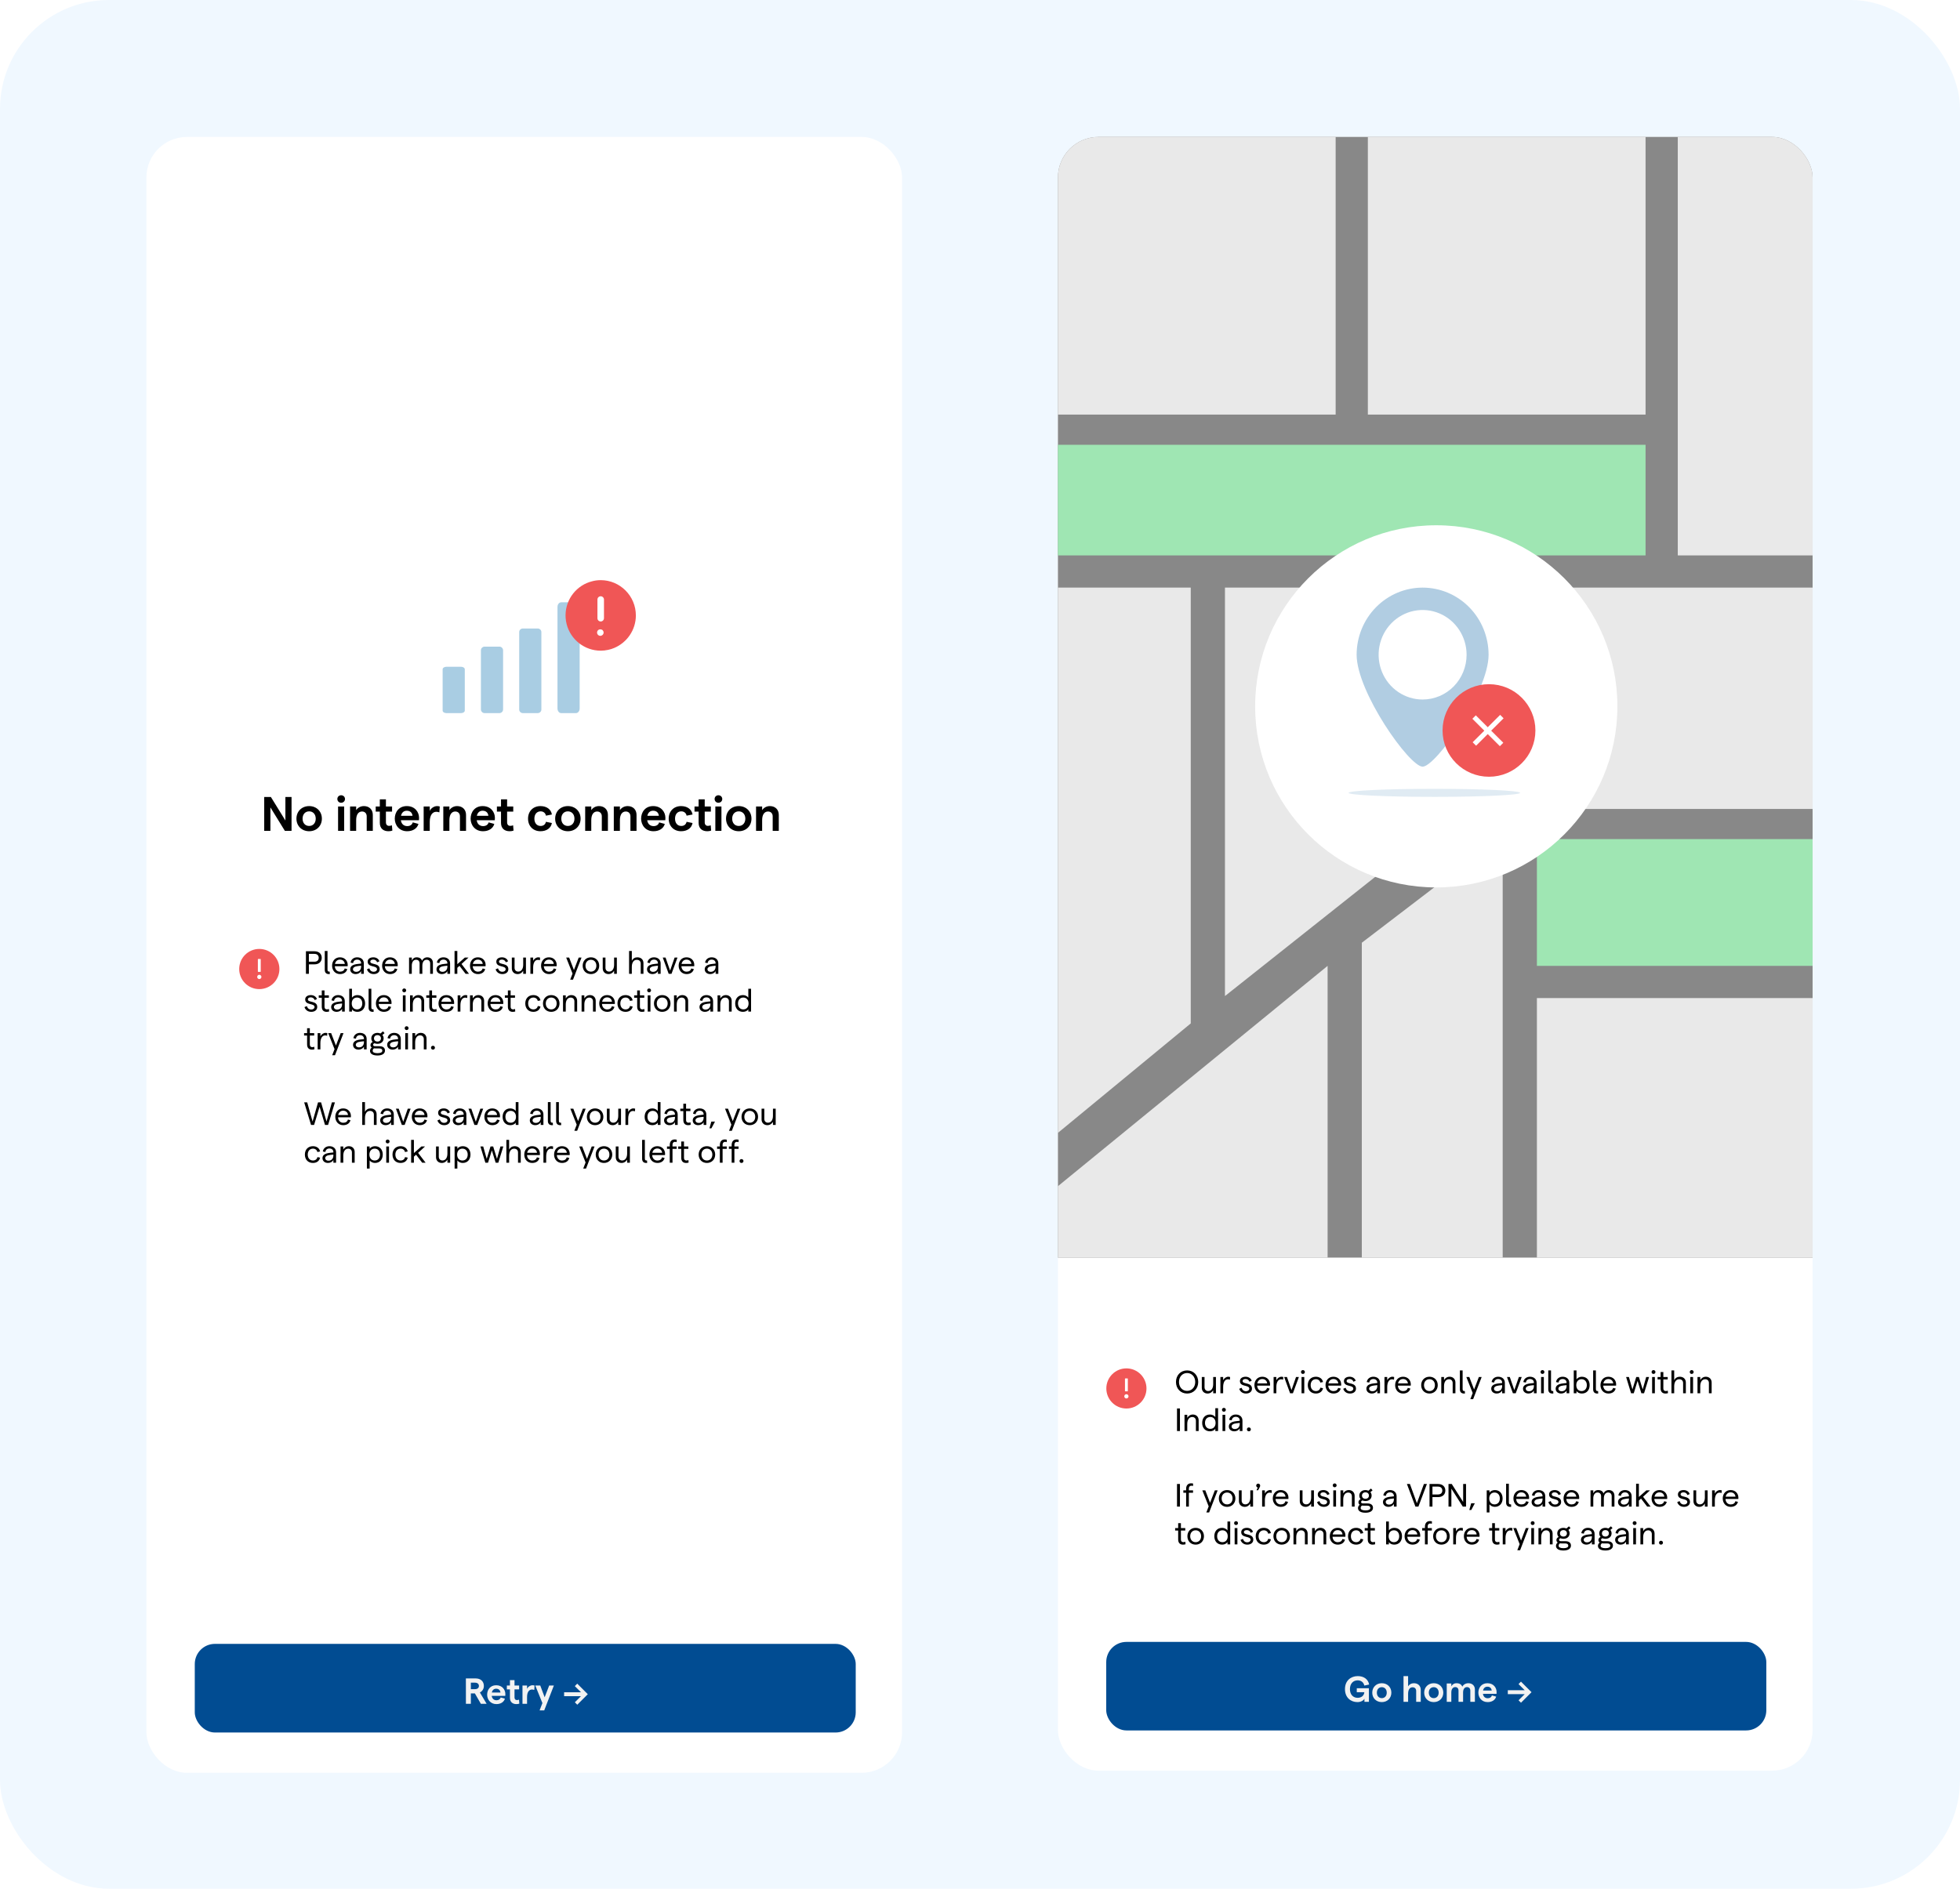 <svg viewBox="0 0 415 400" fill="none" xmlns="http://www.w3.org/2000/svg">
<rect width="415" height="400" rx="23.074" fill="#F0F8FF"/>
<g filter="url(#filter0_d_942_9332)">
<rect x="31" y="27" width="160" height="346.453" rx="8.59" fill="white"/>
<path d="M55.944 173.96V166.792H57.357L60.429 171.769V166.792H61.73V173.96H60.316L57.255 168.994V173.96H55.944ZM65.46 174.042C63.893 174.042 62.766 172.915 62.766 171.379C62.766 169.843 63.893 168.717 65.46 168.717C67.026 168.717 68.153 169.843 68.153 171.379C68.153 172.915 67.026 174.042 65.46 174.042ZM65.46 172.926C66.289 172.926 66.852 172.301 66.852 171.379C66.852 170.458 66.289 169.833 65.46 169.833C64.62 169.833 64.067 170.458 64.067 171.379C64.067 172.301 64.62 172.926 65.46 172.926ZM72.228 168.011C71.767 168.011 71.429 167.662 71.429 167.212C71.429 166.771 71.767 166.423 72.228 166.423C72.699 166.423 73.047 166.771 73.047 167.212C73.047 167.662 72.699 168.011 72.228 168.011ZM71.583 173.96V168.799H72.873V173.96H71.583ZM74.123 173.96V168.799H75.413V169.577C75.741 169.075 76.324 168.717 77.052 168.717C78.178 168.717 78.936 169.454 78.936 170.581V173.96H77.645V170.888C77.645 170.284 77.266 169.864 76.662 169.864C75.874 169.864 75.413 170.54 75.413 171.697V173.96H74.123ZM83.075 173.909C82.819 174.001 82.542 174.042 82.245 174.042C81.201 174.042 80.422 173.479 80.422 172.27V169.884H79.552V168.799H80.422V167.283H81.713V168.799H83.013V169.884H81.713V172.147C81.713 172.639 81.979 172.905 82.378 172.905C82.573 172.905 82.798 172.875 82.982 172.782L83.075 173.909ZM88.727 171.205C88.727 171.39 88.717 171.615 88.706 171.717H84.877C84.989 172.496 85.491 172.956 86.228 172.956C86.832 172.956 87.263 172.67 87.396 172.168L88.604 172.496C88.317 173.468 87.416 174.042 86.208 174.042C84.498 174.042 83.586 172.721 83.586 171.379C83.586 170.038 84.426 168.717 86.136 168.717C87.877 168.717 88.727 170.007 88.727 171.205ZM84.907 170.775H87.344C87.283 170.161 86.884 169.7 86.136 169.7C85.501 169.7 85.051 170.079 84.907 170.775ZM93.031 170.048C92.847 169.966 92.601 169.925 92.376 169.925C91.648 169.925 90.993 170.53 90.993 172.066V173.96H89.703V168.799H90.993V169.741C91.249 169.157 91.925 168.717 92.549 168.717C92.734 168.717 92.959 168.748 93.113 168.799L93.031 170.048ZM93.863 173.96V168.799H95.153V169.577C95.481 169.075 96.064 168.717 96.791 168.717C97.918 168.717 98.676 169.454 98.676 170.581V173.96H97.385V170.888C97.385 170.284 97.007 169.864 96.402 169.864C95.614 169.864 95.153 170.54 95.153 171.697V173.96H93.863ZM104.787 171.205C104.787 171.39 104.777 171.615 104.766 171.717H100.937C101.049 172.496 101.551 172.956 102.288 172.956C102.892 172.956 103.323 172.67 103.456 172.168L104.664 172.496C104.377 173.468 103.476 174.042 102.268 174.042C100.558 174.042 99.646 172.721 99.646 171.379C99.646 170.038 100.486 168.717 102.196 168.717C103.937 168.717 104.787 170.007 104.787 171.205ZM100.967 170.775H103.404C103.343 170.161 102.944 169.7 102.196 169.7C101.561 169.7 101.111 170.079 100.967 170.775ZM108.735 173.909C108.479 174.001 108.202 174.042 107.905 174.042C106.861 174.042 106.082 173.479 106.082 172.27V169.884H105.212V168.799H106.082V167.283H107.373V168.799H108.673V169.884H107.373V172.147C107.373 172.639 107.639 172.905 108.038 172.905C108.233 172.905 108.458 172.875 108.642 172.782L108.735 173.909ZM114.428 174.042C112.882 174.042 111.806 172.956 111.806 171.379C111.806 169.803 112.882 168.717 114.428 168.717C115.749 168.717 116.681 169.403 116.855 170.499L115.595 170.745C115.503 170.202 115.073 169.833 114.469 169.833C113.67 169.833 113.148 170.437 113.148 171.379C113.148 172.322 113.67 172.926 114.469 172.926C115.073 172.926 115.472 172.598 115.595 172.045L116.855 172.301C116.66 173.387 115.728 174.042 114.428 174.042ZM120.239 174.042C118.673 174.042 117.546 172.915 117.546 171.379C117.546 169.843 118.673 168.717 120.239 168.717C121.806 168.717 122.933 169.843 122.933 171.379C122.933 172.915 121.806 174.042 120.239 174.042ZM120.239 172.926C121.069 172.926 121.632 172.301 121.632 171.379C121.632 170.458 121.069 169.833 120.239 169.833C119.4 169.833 118.847 170.458 118.847 171.379C118.847 172.301 119.4 172.926 120.239 172.926ZM123.903 173.96V168.799H125.193V169.577C125.521 169.075 126.104 168.717 126.831 168.717C127.958 168.717 128.716 169.454 128.716 170.581V173.96H127.425V170.888C127.425 170.284 127.047 169.864 126.442 169.864C125.654 169.864 125.193 170.54 125.193 171.697V173.96H123.903ZM129.963 173.96V168.799H131.253V169.577C131.581 169.075 132.164 168.717 132.891 168.717C134.018 168.717 134.776 169.454 134.776 170.581V173.96H133.485V170.888C133.485 170.284 133.107 169.864 132.502 169.864C131.714 169.864 131.253 170.54 131.253 171.697V173.96H129.963ZM140.887 171.205C140.887 171.39 140.877 171.615 140.866 171.717H137.037C137.149 172.496 137.651 172.956 138.388 172.956C138.992 172.956 139.423 172.67 139.556 172.168L140.764 172.496C140.477 173.468 139.576 174.042 138.368 174.042C136.658 174.042 135.746 172.721 135.746 171.379C135.746 170.038 136.586 168.717 138.296 168.717C140.037 168.717 140.887 170.007 140.887 171.205ZM137.067 170.775H139.504C139.443 170.161 139.044 169.7 138.296 169.7C137.661 169.7 137.211 170.079 137.067 170.775ZM144.208 174.042C142.662 174.042 141.586 172.956 141.586 171.379C141.586 169.803 142.662 168.717 144.208 168.717C145.529 168.717 146.461 169.403 146.635 170.499L145.375 170.745C145.283 170.202 144.853 169.833 144.249 169.833C143.45 169.833 142.928 170.437 142.928 171.379C142.928 172.322 143.45 172.926 144.249 172.926C144.853 172.926 145.252 172.598 145.375 172.045L146.635 172.301C146.44 173.387 145.508 174.042 144.208 174.042ZM150.575 173.909C150.319 174.001 150.042 174.042 149.745 174.042C148.701 174.042 147.922 173.479 147.922 172.27V169.884H147.052V168.799H147.922V167.283H149.213V168.799H150.513V169.884H149.213V172.147C149.213 172.639 149.479 172.905 149.878 172.905C150.073 172.905 150.298 172.875 150.482 172.782L150.575 173.909ZM152.108 168.011C151.647 168.011 151.309 167.662 151.309 167.212C151.309 166.771 151.647 166.423 152.108 166.423C152.579 166.423 152.927 166.771 152.927 167.212C152.927 167.662 152.579 168.011 152.108 168.011ZM151.463 173.96V168.799H152.753V173.96H151.463ZM156.419 174.042C154.853 174.042 153.726 172.915 153.726 171.379C153.726 169.843 154.853 168.717 156.419 168.717C157.986 168.717 159.113 169.843 159.113 171.379C159.113 172.915 157.986 174.042 156.419 174.042ZM156.419 172.926C157.249 172.926 157.812 172.301 157.812 171.379C157.812 170.458 157.249 169.833 156.419 169.833C155.58 169.833 155.027 170.458 155.027 171.379C155.027 172.301 155.58 172.926 156.419 172.926ZM160.083 173.96V168.799H161.373V169.577C161.701 169.075 162.284 168.717 163.011 168.717C164.138 168.717 164.896 169.454 164.896 170.581V173.96H163.605V170.888C163.605 170.284 163.227 169.864 162.622 169.864C161.834 169.864 161.373 170.54 161.373 171.697V173.96H160.083Z" fill="black"/>
<g filter="url(#filter1_d_942_9332)">
<rect x="45.933" y="191.266" width="129.707" height="61.867" rx="1.337" fill="white"/>
</g>
<path d="M64.778 204.24V199.462H66.594C67.523 199.462 68.123 200.008 68.123 200.847C68.123 201.687 67.523 202.233 66.594 202.233H65.4V204.24H64.778ZM65.4 201.673H66.574C67.14 201.673 67.482 201.366 67.482 200.847C67.482 200.329 67.14 200.015 66.574 200.015H65.4V201.673ZM69.836 204.288C69.222 204.349 68.764 204.117 68.764 203.401V199.407H69.345V203.36C69.345 203.735 69.522 203.79 69.809 203.769L69.836 204.288ZM73.624 202.363C73.624 202.445 73.617 202.568 73.61 202.629H70.893C70.934 203.325 71.371 203.783 71.992 203.783C72.518 203.783 72.88 203.537 72.982 203.107L73.528 203.237C73.358 203.906 72.784 204.295 71.992 204.295C70.962 204.295 70.313 203.496 70.313 202.52C70.313 201.544 70.941 200.745 71.979 200.745C72.996 200.745 73.624 201.475 73.624 202.363ZM70.927 202.144H73.01C72.955 201.619 72.586 201.23 71.979 201.23C71.439 201.23 71.043 201.571 70.927 202.144ZM75.621 200.745C76.454 200.745 77.034 201.237 77.034 202.035V204.24H76.461V203.653C76.263 204.049 75.812 204.295 75.314 204.295C74.624 204.295 74.153 203.872 74.153 203.278C74.153 202.615 74.693 202.254 75.792 202.144L76.461 202.069V202.001C76.461 201.53 76.126 201.23 75.621 201.23C75.15 201.23 74.816 201.51 74.768 201.974L74.228 201.871C74.331 201.189 74.897 200.745 75.621 200.745ZM75.403 203.817C76.072 203.817 76.461 203.373 76.461 202.684V202.52L75.792 202.595C75.096 202.67 74.734 202.909 74.734 203.271C74.734 203.592 75.007 203.817 75.403 203.817ZM79.131 204.295C78.299 204.295 77.848 203.776 77.698 203.291L78.196 203.073C78.326 203.476 78.599 203.803 79.131 203.803C79.555 203.803 79.828 203.558 79.828 203.278C79.828 202.397 77.848 202.964 77.848 201.66C77.848 201.114 78.319 200.745 79.056 200.745C79.664 200.745 80.19 201.086 80.333 201.591L79.848 201.803C79.753 201.448 79.411 201.223 79.043 201.223C78.654 201.223 78.408 201.38 78.408 201.653C78.408 202.39 80.401 201.851 80.394 203.271C80.394 203.872 79.889 204.295 79.131 204.295ZM84.217 202.363C84.217 202.445 84.21 202.568 84.204 202.629H81.487C81.528 203.325 81.965 203.783 82.586 203.783C83.111 203.783 83.473 203.537 83.576 203.107L84.122 203.237C83.951 203.906 83.378 204.295 82.586 204.295C81.555 204.295 80.906 203.496 80.906 202.52C80.906 201.544 81.534 200.745 82.572 200.745C83.589 200.745 84.217 201.475 84.217 202.363ZM81.521 202.144H83.603C83.548 201.619 83.18 201.23 82.572 201.23C82.033 201.23 81.637 201.571 81.521 202.144ZM86.611 204.24V200.8H87.191V201.448C87.362 201.039 87.703 200.745 88.229 200.745C88.789 200.745 89.226 201.004 89.349 201.469C89.533 201.059 89.942 200.745 90.461 200.745C91.199 200.745 91.663 201.209 91.663 201.933V204.24H91.082V202.049C91.082 201.578 90.816 201.257 90.332 201.257C89.745 201.257 89.424 201.783 89.424 202.513V204.24H88.843V202.049C88.843 201.578 88.577 201.257 88.099 201.257C87.512 201.257 87.191 201.783 87.191 202.513V204.24H86.611ZM93.888 200.745C94.721 200.745 95.301 201.237 95.301 202.035V204.24H94.728V203.653C94.529 204.049 94.079 204.295 93.581 204.295C92.891 204.295 92.42 203.872 92.42 203.278C92.42 202.615 92.959 202.254 94.058 202.144L94.728 202.069V202.001C94.728 201.53 94.393 201.23 93.888 201.23C93.417 201.23 93.082 201.51 93.034 201.974L92.495 201.871C92.598 201.189 93.164 200.745 93.888 200.745ZM93.669 203.817C94.338 203.817 94.728 203.373 94.728 202.684V202.52L94.058 202.595C93.362 202.67 93 202.909 93 203.271C93 203.592 93.273 203.817 93.669 203.817ZM98.586 204.24L97.289 202.547L96.832 202.964V204.24H96.244V199.407H96.832V202.199L98.422 200.8H99.194L97.719 202.158L99.31 204.24H98.586ZM102.824 202.363C102.824 202.445 102.817 202.568 102.81 202.629H100.093C100.134 203.325 100.571 203.783 101.192 203.783C101.718 203.783 102.08 203.537 102.182 203.107L102.728 203.237C102.558 203.906 101.984 204.295 101.192 204.295C100.162 204.295 99.513 203.496 99.513 202.52C99.513 201.544 100.141 200.745 101.179 200.745C102.196 200.745 102.824 201.475 102.824 202.363ZM100.127 202.144H102.21C102.155 201.619 101.786 201.23 101.179 201.23C100.639 201.23 100.244 201.571 100.127 202.144ZM106.371 204.295C105.539 204.295 105.088 203.776 104.938 203.291L105.436 203.073C105.566 203.476 105.839 203.803 106.371 203.803C106.795 203.803 107.068 203.558 107.068 203.278C107.068 202.397 105.088 202.964 105.088 201.66C105.088 201.114 105.559 200.745 106.296 200.745C106.904 200.745 107.43 201.086 107.573 201.591L107.088 201.803C106.993 201.448 106.651 201.223 106.283 201.223C105.894 201.223 105.648 201.38 105.648 201.653C105.648 202.39 107.641 201.851 107.634 203.271C107.634 203.872 107.129 204.295 106.371 204.295ZM111.361 200.8V204.24H110.781V203.592C110.542 204.001 110.126 204.295 109.6 204.295C108.883 204.295 108.371 203.81 108.371 203.08V200.8H108.951V202.97C108.951 203.435 109.245 203.769 109.73 203.769C110.371 203.769 110.781 203.216 110.781 202.308V200.8H111.361ZM114.318 201.366C114.189 201.312 114.025 201.284 113.875 201.284C113.328 201.284 112.885 201.81 112.885 202.93V204.24H112.304V200.8H112.885V201.496C113.083 201.059 113.533 200.745 113.956 200.745C114.1 200.745 114.236 200.765 114.352 200.806L114.318 201.366ZM117.871 202.363C117.871 202.445 117.864 202.568 117.857 202.629H115.14C115.181 203.325 115.618 203.783 116.239 203.783C116.765 203.783 117.127 203.537 117.229 203.107L117.775 203.237C117.604 203.906 117.031 204.295 116.239 204.295C115.208 204.295 114.56 203.496 114.56 202.52C114.56 201.544 115.188 200.745 116.225 200.745C117.243 200.745 117.871 201.475 117.871 202.363ZM115.174 202.144H117.256C117.202 201.619 116.833 201.23 116.225 201.23C115.686 201.23 115.29 201.571 115.174 202.144ZM122.531 200.8H123.125L121.323 205.483H120.729L121.227 204.192L119.882 200.8H120.51L121.52 203.435L122.531 200.8ZM125.121 204.295C124.097 204.295 123.373 203.551 123.373 202.52C123.373 201.489 124.097 200.745 125.121 200.745C126.138 200.745 126.875 201.489 126.875 202.52C126.875 203.551 126.138 204.295 125.121 204.295ZM125.121 203.776C125.81 203.776 126.274 203.257 126.274 202.52C126.274 201.783 125.81 201.264 125.121 201.264C124.431 201.264 123.967 201.783 123.967 202.52C123.967 203.257 124.431 203.776 125.121 203.776ZM130.608 200.8V204.24H130.028V203.592C129.789 204.001 129.372 204.295 128.847 204.295C128.13 204.295 127.618 203.81 127.618 203.08V200.8H128.198V202.97C128.198 203.435 128.492 203.769 128.976 203.769C129.618 203.769 130.028 203.216 130.028 202.308V200.8H130.608ZM133.198 204.24V199.407H133.778V201.475C134.031 200.984 134.447 200.745 134.952 200.745C135.73 200.745 136.242 201.23 136.242 201.974V204.24H135.662V202.083C135.662 201.578 135.348 201.271 134.822 201.271C134.188 201.271 133.778 201.844 133.778 202.766V204.24H133.198ZM138.468 200.745C139.301 200.745 139.881 201.237 139.881 202.035V204.24H139.307V203.653C139.11 204.049 138.659 204.295 138.161 204.295C137.471 204.295 137 203.872 137 203.278C137 202.615 137.539 202.254 138.638 202.144L139.307 202.069V202.001C139.307 201.53 138.973 201.23 138.468 201.23C137.997 201.23 137.662 201.51 137.614 201.974L137.075 201.871C137.178 201.189 137.744 200.745 138.468 200.745ZM138.249 203.817C138.918 203.817 139.307 203.373 139.307 202.684V202.52L138.638 202.595C137.942 202.67 137.58 202.909 137.58 203.271C137.58 203.592 137.853 203.817 138.249 203.817ZM141.585 204.24L140.329 200.8H140.923L141.878 203.564L142.841 200.8H143.442L142.179 204.24H141.585ZM147.004 202.363C147.004 202.445 146.997 202.568 146.99 202.629H144.273C144.314 203.325 144.751 203.783 145.372 203.783C145.898 203.783 146.26 203.537 146.362 203.107L146.908 203.237C146.738 203.906 146.164 204.295 145.372 204.295C144.342 204.295 143.693 203.496 143.693 202.52C143.693 201.544 144.321 200.745 145.359 200.745C146.376 200.745 147.004 201.475 147.004 202.363ZM144.307 202.144H146.39C146.335 201.619 145.966 201.23 145.359 201.23C144.819 201.23 144.424 201.571 144.307 202.144ZM150.681 200.745C151.514 200.745 152.094 201.237 152.094 202.035V204.24H151.521V203.653C151.323 204.049 150.872 204.295 150.374 204.295C149.684 204.295 149.213 203.872 149.213 203.278C149.213 202.615 149.753 202.254 150.852 202.144L151.521 202.069V202.001C151.521 201.53 151.186 201.23 150.681 201.23C150.21 201.23 149.876 201.51 149.828 201.974L149.288 201.871C149.391 201.189 149.958 200.745 150.681 200.745ZM150.463 203.817C151.132 203.817 151.521 203.373 151.521 202.684V202.52L150.852 202.595C150.155 202.67 149.794 202.909 149.794 203.271C149.794 203.592 150.067 203.817 150.463 203.817ZM65.905 212.295C65.072 212.295 64.621 211.776 64.471 211.291L64.969 211.073C65.099 211.476 65.372 211.803 65.905 211.803C66.328 211.803 66.601 211.558 66.601 211.278C66.601 210.397 64.621 210.964 64.621 209.66C64.621 209.114 65.092 208.745 65.83 208.745C66.437 208.745 66.963 209.086 67.106 209.591L66.622 209.803C66.526 209.448 66.185 209.223 65.816 209.223C65.427 209.223 65.181 209.38 65.181 209.653C65.181 210.39 67.174 209.851 67.168 211.271C67.168 211.872 66.662 212.295 65.905 212.295ZM69.687 212.213C69.517 212.274 69.332 212.295 69.148 212.295C68.561 212.295 68.131 211.967 68.131 211.209V209.312H67.489V208.8H68.131V207.755H68.711V208.8H69.633V209.312H68.711V211.23C68.711 211.592 68.916 211.769 69.216 211.769C69.353 211.769 69.51 211.749 69.646 211.68L69.687 212.213ZM71.588 208.745C72.421 208.745 73.001 209.237 73.001 210.035V212.24H72.427V211.653C72.23 212.049 71.779 212.295 71.281 212.295C70.591 212.295 70.12 211.872 70.12 211.278C70.12 210.615 70.659 210.254 71.758 210.144L72.427 210.069V210.001C72.427 209.53 72.093 209.23 71.588 209.23C71.117 209.23 70.782 209.51 70.734 209.974L70.195 209.871C70.298 209.189 70.864 208.745 71.588 208.745ZM71.369 211.817C72.038 211.817 72.427 211.373 72.427 210.684V210.52L71.758 210.595C71.062 210.67 70.7 210.909 70.7 211.271C70.7 211.592 70.973 211.817 71.369 211.817ZM75.644 212.295C75.139 212.295 74.682 212.056 74.525 211.742V212.24H73.944V207.407H74.525V209.291C74.743 208.97 75.194 208.745 75.651 208.745C76.716 208.745 77.303 209.51 77.303 210.52C77.303 211.53 76.716 212.295 75.644 212.295ZM75.59 211.776C76.266 211.776 76.709 211.278 76.709 210.52C76.709 209.762 76.266 209.264 75.59 209.264C74.914 209.264 74.477 209.762 74.477 210.52C74.477 211.278 74.914 211.776 75.59 211.776ZM79.116 212.288C78.502 212.349 78.044 212.117 78.044 211.401V207.407H78.625V211.36C78.625 211.735 78.802 211.79 79.089 211.769L79.116 212.288ZM82.904 210.363C82.904 210.445 82.897 210.568 82.89 210.629H80.173C80.214 211.325 80.651 211.783 81.272 211.783C81.798 211.783 82.16 211.537 82.262 211.107L82.808 211.237C82.638 211.906 82.064 212.295 81.272 212.295C80.242 212.295 79.593 211.496 79.593 210.52C79.593 209.544 80.221 208.745 81.259 208.745C82.276 208.745 82.904 209.475 82.904 210.363ZM80.207 210.144H82.29C82.235 209.619 81.866 209.23 81.259 209.23C80.719 209.23 80.323 209.571 80.207 210.144ZM85.584 208.151C85.352 208.151 85.182 207.974 85.182 207.748C85.182 207.516 85.352 207.339 85.584 207.339C85.823 207.339 86.001 207.516 86.001 207.748C86.001 207.974 85.823 208.151 85.584 208.151ZM85.298 212.24V208.8H85.878V212.24H85.298ZM86.818 212.24V208.8H87.398V209.448C87.637 209.039 88.053 208.745 88.579 208.745C89.296 208.745 89.808 209.23 89.808 209.96V212.24H89.228V210.069C89.228 209.605 88.934 209.271 88.449 209.271C87.808 209.271 87.398 209.824 87.398 210.732V212.24H86.818ZM92.454 212.213C92.283 212.274 92.099 212.295 91.915 212.295C91.328 212.295 90.897 211.967 90.897 211.209V209.312H90.256V208.8H90.897V207.755H91.478V208.8H92.399V209.312H91.478V211.23C91.478 211.592 91.683 211.769 91.983 211.769C92.119 211.769 92.276 211.749 92.413 211.68L92.454 212.213ZM96.157 210.363C96.157 210.445 96.15 210.568 96.144 210.629H93.427C93.468 211.325 93.904 211.783 94.526 211.783C95.051 211.783 95.413 211.537 95.516 211.107L96.062 211.237C95.891 211.906 95.318 212.295 94.526 212.295C93.495 212.295 92.846 211.496 92.846 210.52C92.846 209.544 93.475 208.745 94.512 208.745C95.529 208.745 96.157 209.475 96.157 210.363ZM93.461 210.144H95.543C95.488 209.619 95.12 209.23 94.512 209.23C93.973 209.23 93.577 209.571 93.461 210.144ZM98.918 209.366C98.788 209.312 98.625 209.284 98.475 209.284C97.928 209.284 97.485 209.81 97.485 210.93V212.24H96.904V208.8H97.485V209.496C97.683 209.059 98.133 208.745 98.556 208.745C98.7 208.745 98.836 208.765 98.952 208.806L98.918 209.366ZM99.518 212.24V208.8H100.098V209.448C100.337 209.039 100.753 208.745 101.279 208.745C101.996 208.745 102.508 209.23 102.508 209.96V212.24H101.928V210.069C101.928 209.605 101.634 209.271 101.149 209.271C100.508 209.271 100.098 209.824 100.098 210.732V212.24H99.518ZM106.564 210.363C106.564 210.445 106.557 210.568 106.55 210.629H103.833C103.874 211.325 104.311 211.783 104.932 211.783C105.458 211.783 105.82 211.537 105.922 211.107L106.468 211.237C106.298 211.906 105.724 212.295 104.932 212.295C103.902 212.295 103.253 211.496 103.253 210.52C103.253 209.544 103.881 208.745 104.919 208.745C105.936 208.745 106.564 209.475 106.564 210.363ZM103.867 210.144H105.95C105.895 209.619 105.526 209.23 104.919 209.23C104.379 209.23 103.984 209.571 103.867 210.144ZM109.094 212.213C108.923 212.274 108.739 212.295 108.555 212.295C107.968 212.295 107.537 211.967 107.537 211.209V209.312H106.896V208.8H107.537V207.755H108.118V208.8H109.039V209.312H108.118V211.23C108.118 211.592 108.323 211.769 108.623 211.769C108.759 211.769 108.916 211.749 109.053 211.68L109.094 212.213ZM112.926 212.295C111.902 212.295 111.22 211.585 111.22 210.52C111.22 209.455 111.902 208.745 112.926 208.745C113.725 208.745 114.312 209.182 114.435 209.865L113.862 209.981C113.787 209.564 113.425 209.264 112.94 209.264C112.264 209.264 111.827 209.762 111.827 210.52C111.827 211.278 112.264 211.776 112.94 211.776C113.425 211.776 113.78 211.51 113.875 211.052L114.442 211.168C114.292 211.878 113.718 212.295 112.926 212.295ZM116.714 212.295C115.69 212.295 114.966 211.551 114.966 210.52C114.966 209.489 115.69 208.745 116.714 208.745C117.731 208.745 118.468 209.489 118.468 210.52C118.468 211.551 117.731 212.295 116.714 212.295ZM116.714 211.776C117.404 211.776 117.868 211.257 117.868 210.52C117.868 209.783 117.404 209.264 116.714 209.264C116.025 209.264 115.56 209.783 115.56 210.52C115.56 211.257 116.025 211.776 116.714 211.776ZM119.211 212.24V208.8H119.791V209.448C120.03 209.039 120.447 208.745 120.972 208.745C121.689 208.745 122.201 209.23 122.201 209.96V212.24H121.621V210.069C121.621 209.605 121.327 209.271 120.843 209.271C120.201 209.271 119.791 209.824 119.791 210.732V212.24H119.211ZM123.144 212.24V208.8H123.725V209.448C123.964 209.039 124.38 208.745 124.906 208.745C125.622 208.745 126.134 209.23 126.134 209.96V212.24H125.554V210.069C125.554 209.605 125.261 209.271 124.776 209.271C124.134 209.271 123.725 209.824 123.725 210.732V212.24H123.144ZM130.191 210.363C130.191 210.445 130.184 210.568 130.177 210.629H127.46C127.501 211.325 127.938 211.783 128.559 211.783C129.085 211.783 129.447 211.537 129.549 211.107L130.095 211.237C129.924 211.906 129.351 212.295 128.559 212.295C127.528 212.295 126.88 211.496 126.88 210.52C126.88 209.544 127.508 208.745 128.545 208.745C129.563 208.745 130.191 209.475 130.191 210.363ZM127.494 210.144H129.576C129.522 209.619 129.153 209.23 128.545 209.23C128.006 209.23 127.61 209.571 127.494 210.144ZM132.446 212.295C131.422 212.295 130.74 211.585 130.74 210.52C130.74 209.455 131.422 208.745 132.446 208.745C133.245 208.745 133.832 209.182 133.955 209.865L133.382 209.981C133.307 209.564 132.945 209.264 132.46 209.264C131.784 209.264 131.347 209.762 131.347 210.52C131.347 211.278 131.784 211.776 132.46 211.776C132.945 211.776 133.3 211.51 133.395 211.052L133.962 211.168C133.812 211.878 133.238 212.295 132.446 212.295ZM136.467 212.213C136.297 212.274 136.112 212.295 135.928 212.295C135.341 212.295 134.911 211.967 134.911 211.209V209.312H134.269V208.8H134.911V207.755H135.491V208.8H136.413V209.312H135.491V211.23C135.491 211.592 135.696 211.769 135.996 211.769C136.133 211.769 136.29 211.749 136.426 211.68L136.467 212.213ZM137.431 208.151C137.199 208.151 137.028 207.974 137.028 207.748C137.028 207.516 137.199 207.339 137.431 207.339C137.67 207.339 137.848 207.516 137.848 207.748C137.848 207.974 137.67 208.151 137.431 208.151ZM137.144 212.24V208.8H137.725V212.24H137.144ZM140.214 212.295C139.19 212.295 138.466 211.551 138.466 210.52C138.466 209.489 139.19 208.745 140.214 208.745C141.231 208.745 141.968 209.489 141.968 210.52C141.968 211.551 141.231 212.295 140.214 212.295ZM140.214 211.776C140.904 211.776 141.368 211.257 141.368 210.52C141.368 209.783 140.904 209.264 140.214 209.264C139.525 209.264 139.06 209.783 139.06 210.52C139.06 211.257 139.525 211.776 140.214 211.776ZM142.711 212.24V208.8H143.291V209.448C143.53 209.039 143.947 208.745 144.472 208.745C145.189 208.745 145.701 209.23 145.701 209.96V212.24H145.121V210.069C145.121 209.605 144.827 209.271 144.343 209.271C143.701 209.271 143.291 209.824 143.291 210.732V212.24H142.711ZM149.574 208.745C150.407 208.745 150.988 209.237 150.988 210.035V212.24H150.414V211.653C150.216 212.049 149.766 212.295 149.267 212.295C148.578 212.295 148.107 211.872 148.107 211.278C148.107 210.615 148.646 210.254 149.745 210.144L150.414 210.069V210.001C150.414 209.53 150.08 209.23 149.574 209.23C149.103 209.23 148.769 209.51 148.721 209.974L148.182 209.871C148.284 209.189 148.851 208.745 149.574 208.745ZM149.356 211.817C150.025 211.817 150.414 211.373 150.414 210.684V210.52L149.745 210.595C149.049 210.67 148.687 210.909 148.687 211.271C148.687 211.592 148.96 211.817 149.356 211.817ZM151.931 212.24V208.8H152.511V209.448C152.75 209.039 153.167 208.745 153.692 208.745C154.409 208.745 154.921 209.23 154.921 209.96V212.24H154.341V210.069C154.341 209.605 154.047 209.271 153.563 209.271C152.921 209.271 152.511 209.824 152.511 210.732V212.24H151.931ZM157.325 212.295C156.254 212.295 155.666 211.53 155.666 210.52C155.666 209.51 156.254 208.745 157.318 208.745C157.776 208.745 158.226 208.97 158.445 209.291V207.407H159.025V212.24H158.445V211.742C158.288 212.056 157.83 212.295 157.325 212.295ZM157.38 211.776C158.056 211.776 158.499 211.278 158.499 210.52C158.499 209.762 158.056 209.264 157.38 209.264C156.704 209.264 156.26 209.762 156.26 210.52C156.26 211.278 156.704 211.776 157.38 211.776ZM66.581 220.213C66.41 220.274 66.226 220.295 66.041 220.295C65.454 220.295 65.024 219.967 65.024 219.209V217.312H64.382V216.8H65.024V215.755H65.604V216.8H66.526V217.312H65.604V219.23C65.604 219.592 65.809 219.769 66.11 219.769C66.246 219.769 66.403 219.749 66.54 219.68L66.581 220.213ZM69.272 217.366C69.142 217.312 68.978 217.284 68.828 217.284C68.282 217.284 67.838 217.81 67.838 218.93V220.24H67.258V216.8H67.838V217.496C68.036 217.059 68.487 216.745 68.91 216.745C69.053 216.745 69.19 216.765 69.306 216.806L69.272 217.366ZM72.138 216.8H72.731L70.929 221.483H70.335L70.834 220.192L69.489 216.8H70.117L71.127 219.435L72.138 216.8ZM76.221 216.745C77.054 216.745 77.634 217.237 77.634 218.035V220.24H77.061V219.653C76.863 220.049 76.412 220.295 75.914 220.295C75.224 220.295 74.753 219.872 74.753 219.278C74.753 218.615 75.293 218.254 76.392 218.144L77.061 218.069V218.001C77.061 217.53 76.726 217.23 76.221 217.23C75.75 217.23 75.416 217.51 75.368 217.974L74.829 217.871C74.931 217.189 75.498 216.745 76.221 216.745ZM76.003 219.817C76.672 219.817 77.061 219.373 77.061 218.684V218.52L76.392 218.595C75.695 218.67 75.334 218.909 75.334 219.271C75.334 219.592 75.607 219.817 76.003 219.817ZM80.346 219.571C81.035 219.571 81.513 219.858 81.513 220.493C81.513 221.182 80.871 221.537 79.929 221.537C78.953 221.537 78.346 221.189 78.346 220.554C78.346 220.254 78.51 220.008 78.714 219.851C78.544 219.735 78.441 219.564 78.441 219.319C78.441 219.018 78.639 218.793 78.905 218.67C78.721 218.472 78.619 218.213 78.619 217.906C78.619 217.209 79.178 216.745 79.923 216.745C80.148 216.745 80.359 216.793 80.551 216.882L81.09 216.417L81.424 216.8L80.967 217.189C81.131 217.38 81.227 217.626 81.227 217.906C81.227 218.615 80.674 219.066 79.923 219.066C79.677 219.066 79.465 219.018 79.281 218.936C79.083 219.025 79.001 219.141 79.001 219.285C79.001 219.496 79.199 219.571 79.424 219.571H80.346ZM79.923 217.216C79.527 217.216 79.185 217.475 79.185 217.906C79.185 218.342 79.527 218.595 79.923 218.595C80.319 218.595 80.66 218.342 80.66 217.906C80.66 217.475 80.319 217.216 79.923 217.216ZM79.929 221.046C80.585 221.046 80.947 220.861 80.947 220.534C80.947 220.165 80.674 220.042 80.264 220.042H79.534C79.411 220.042 79.294 220.035 79.185 220.022C78.974 220.165 78.912 220.349 78.912 220.547C78.912 220.861 79.26 221.046 79.929 221.046ZM83.448 216.745C84.281 216.745 84.861 217.237 84.861 218.035V220.24H84.287V219.653C84.09 220.049 83.639 220.295 83.141 220.295C82.451 220.295 81.98 219.872 81.98 219.278C81.98 218.615 82.519 218.254 83.618 218.144L84.287 218.069V218.001C84.287 217.53 83.953 217.23 83.448 217.23C82.977 217.23 82.642 217.51 82.594 217.974L82.055 217.871C82.158 217.189 82.724 216.745 83.448 216.745ZM83.229 219.817C83.898 219.817 84.287 219.373 84.287 218.684V218.52L83.618 218.595C82.922 218.67 82.56 218.909 82.56 219.271C82.56 219.592 82.833 219.817 83.229 219.817ZM86.091 216.151C85.859 216.151 85.688 215.974 85.688 215.748C85.688 215.516 85.859 215.339 86.091 215.339C86.33 215.339 86.507 215.516 86.507 215.748C86.507 215.974 86.33 216.151 86.091 216.151ZM85.804 220.24V216.8H86.385V220.24H85.804ZM87.324 220.24V216.8H87.905V217.448C88.144 217.039 88.56 216.745 89.086 216.745C89.802 216.745 90.314 217.23 90.314 217.96V220.24H89.734V218.069C89.734 217.605 89.441 217.271 88.956 217.271C88.314 217.271 87.905 217.824 87.905 218.732V220.24H87.324ZM91.674 220.295C91.428 220.295 91.258 220.124 91.258 219.885C91.258 219.653 91.428 219.476 91.674 219.476C91.906 219.476 92.091 219.653 92.091 219.885C92.091 220.124 91.906 220.295 91.674 220.295ZM65.857 236.24L64.403 231.462H65.045L66.185 235.523L67.338 231.462H67.987L69.134 235.523L70.274 231.462H70.915L69.468 236.24H68.813L67.666 232.39L66.505 236.24H65.857ZM74.304 234.363C74.304 234.445 74.297 234.568 74.29 234.629H71.573C71.614 235.325 72.051 235.783 72.672 235.783C73.198 235.783 73.56 235.537 73.662 235.107L74.208 235.237C74.038 235.906 73.464 236.295 72.672 236.295C71.642 236.295 70.993 235.496 70.993 234.52C70.993 233.544 71.621 232.745 72.659 232.745C73.676 232.745 74.304 233.475 74.304 234.363ZM71.608 234.144H73.69C73.635 233.619 73.266 233.23 72.659 233.23C72.12 233.23 71.724 233.571 71.608 234.144ZM76.698 236.24V231.407H77.278V233.475C77.531 232.984 77.947 232.745 78.452 232.745C79.23 232.745 79.742 233.23 79.742 233.974V236.24H79.162V234.083C79.162 233.578 78.848 233.271 78.323 233.271C77.688 233.271 77.278 233.844 77.278 234.766V236.24H76.698ZM81.968 232.745C82.801 232.745 83.381 233.237 83.381 234.035V236.24H82.808V235.653C82.609 236.049 82.159 236.295 81.661 236.295C80.971 236.295 80.5 235.872 80.5 235.278C80.5 234.615 81.039 234.254 82.138 234.144L82.808 234.069V234.001C82.808 233.53 82.473 233.23 81.968 233.23C81.497 233.23 81.162 233.51 81.115 233.974L80.575 233.871C80.678 233.189 81.244 232.745 81.968 232.745ZM81.749 235.817C82.418 235.817 82.808 235.373 82.808 234.684V234.52L82.138 234.595C81.442 234.67 81.08 234.909 81.08 235.271C81.08 235.592 81.353 235.817 81.749 235.817ZM85.085 236.24L83.829 232.8H84.423L85.378 235.564L86.341 232.8H86.942L85.679 236.24H85.085ZM90.504 234.363C90.504 234.445 90.497 234.568 90.49 234.629H87.773C87.814 235.325 88.251 235.783 88.872 235.783C89.398 235.783 89.76 235.537 89.862 235.107L90.408 235.237C90.238 235.906 89.664 236.295 88.872 236.295C87.842 236.295 87.193 235.496 87.193 234.52C87.193 233.544 87.821 232.745 88.859 232.745C89.876 232.745 90.504 233.475 90.504 234.363ZM87.808 234.144H89.89C89.835 233.619 89.466 233.23 88.859 233.23C88.32 233.23 87.924 233.571 87.808 234.144ZM94.051 236.295C93.219 236.295 92.768 235.776 92.618 235.291L93.116 235.073C93.246 235.476 93.519 235.803 94.051 235.803C94.475 235.803 94.748 235.558 94.748 235.278C94.748 234.397 92.768 234.964 92.768 233.66C92.768 233.114 93.239 232.745 93.976 232.745C94.584 232.745 95.11 233.086 95.253 233.591L94.768 233.803C94.673 233.448 94.331 233.223 93.963 233.223C93.574 233.223 93.328 233.38 93.328 233.653C93.328 234.39 95.321 233.851 95.314 235.271C95.314 235.872 94.809 236.295 94.051 236.295ZM97.335 232.745C98.167 232.745 98.748 233.237 98.748 234.035V236.24H98.174V235.653C97.976 236.049 97.526 236.295 97.027 236.295C96.338 236.295 95.867 235.872 95.867 235.278C95.867 234.615 96.406 234.254 97.505 234.144L98.174 234.069V234.001C98.174 233.53 97.84 233.23 97.335 233.23C96.863 233.23 96.529 233.51 96.481 233.974L95.942 233.871C96.044 233.189 96.611 232.745 97.335 232.745ZM97.116 235.817C97.785 235.817 98.174 235.373 98.174 234.684V234.52L97.505 234.595C96.809 234.67 96.447 234.909 96.447 235.271C96.447 235.592 96.72 235.817 97.116 235.817ZM100.452 236.24L99.195 232.8H99.789L100.745 235.564L101.708 232.8H102.308L101.045 236.24H100.452ZM105.871 234.363C105.871 234.445 105.864 234.568 105.857 234.629H103.14C103.181 235.325 103.618 235.783 104.239 235.783C104.765 235.783 105.127 235.537 105.229 235.107L105.775 235.237C105.604 235.906 105.031 236.295 104.239 236.295C103.208 236.295 102.56 235.496 102.56 234.52C102.56 233.544 103.188 232.745 104.225 232.745C105.243 232.745 105.871 233.475 105.871 234.363ZM103.174 234.144H105.256C105.202 233.619 104.833 233.23 104.225 233.23C103.686 233.23 103.29 233.571 103.174 234.144ZM108.079 236.295C107.007 236.295 106.42 235.53 106.42 234.52C106.42 233.51 107.007 232.745 108.072 232.745C108.529 232.745 108.98 232.97 109.198 233.291V231.407H109.778V236.24H109.198V235.742C109.041 236.056 108.584 236.295 108.079 236.295ZM108.133 235.776C108.809 235.776 109.253 235.278 109.253 234.52C109.253 233.762 108.809 233.264 108.133 233.264C107.457 233.264 107.014 233.762 107.014 234.52C107.014 235.278 107.457 235.776 108.133 235.776ZM113.648 232.745C114.481 232.745 115.061 233.237 115.061 234.035V236.24H114.487V235.653C114.29 236.049 113.839 236.295 113.341 236.295C112.651 236.295 112.18 235.872 112.18 235.278C112.18 234.615 112.719 234.254 113.818 234.144L114.487 234.069V234.001C114.487 233.53 114.153 233.23 113.648 233.23C113.177 233.23 112.842 233.51 112.794 233.974L112.255 233.871C112.358 233.189 112.924 232.745 113.648 232.745ZM113.429 235.817C114.098 235.817 114.487 235.373 114.487 234.684V234.52L113.818 234.595C113.122 234.67 112.76 234.909 112.76 235.271C112.76 235.592 113.033 235.817 113.429 235.817ZM117.076 236.288C116.462 236.349 116.004 236.117 116.004 235.401V231.407H116.585V235.36C116.585 235.735 116.762 235.79 117.049 235.769L117.076 236.288ZM118.823 236.288C118.208 236.349 117.751 236.117 117.751 235.401V231.407H118.331V235.36C118.331 235.735 118.509 235.79 118.796 235.769L118.823 236.288ZM123.411 232.8H124.005L122.203 237.483H121.609L122.107 236.192L120.762 232.8H121.39L122.4 235.435L123.411 232.8ZM126.001 236.295C124.977 236.295 124.253 235.551 124.253 234.52C124.253 233.489 124.977 232.745 126.001 232.745C127.018 232.745 127.755 233.489 127.755 234.52C127.755 235.551 127.018 236.295 126.001 236.295ZM126.001 235.776C126.69 235.776 127.154 235.257 127.154 234.52C127.154 233.783 126.69 233.264 126.001 233.264C125.311 233.264 124.847 233.783 124.847 234.52C124.847 235.257 125.311 235.776 126.001 235.776ZM131.488 232.8V236.24H130.908V235.592C130.669 236.001 130.252 236.295 129.727 236.295C129.01 236.295 128.498 235.81 128.498 235.08V232.8H129.078V234.97C129.078 235.435 129.372 235.769 129.856 235.769C130.498 235.769 130.908 235.216 130.908 234.308V232.8H131.488ZM134.445 233.366C134.315 233.312 134.151 233.284 134.001 233.284C133.455 233.284 133.011 233.81 133.011 234.93V236.24H132.431V232.8H133.011V233.496C133.209 233.059 133.66 232.745 134.083 232.745C134.226 232.745 134.363 232.765 134.479 232.806L134.445 233.366ZM138.152 236.295C137.08 236.295 136.493 235.53 136.493 234.52C136.493 233.51 137.08 232.745 138.145 232.745C138.603 232.745 139.053 232.97 139.272 233.291V231.407H139.852V236.24H139.272V235.742C139.115 236.056 138.657 236.295 138.152 236.295ZM138.207 235.776C138.882 235.776 139.326 235.278 139.326 234.52C139.326 233.762 138.882 233.264 138.207 233.264C137.531 233.264 137.087 233.762 137.087 234.52C137.087 235.278 137.531 235.776 138.207 235.776ZM142.074 232.745C142.907 232.745 143.488 233.237 143.488 234.035V236.24H142.914V235.653C142.716 236.049 142.266 236.295 141.767 236.295C141.078 236.295 140.607 235.872 140.607 235.278C140.607 234.615 141.146 234.254 142.245 234.144L142.914 234.069V234.001C142.914 233.53 142.58 233.23 142.074 233.23C141.603 233.23 141.269 233.51 141.221 233.974L140.682 233.871C140.784 233.189 141.351 232.745 142.074 232.745ZM141.856 235.817C142.525 235.817 142.914 235.373 142.914 234.684V234.52L142.245 234.595C141.549 234.67 141.187 234.909 141.187 235.271C141.187 235.592 141.46 235.817 141.856 235.817ZM146.241 236.213C146.07 236.274 145.886 236.295 145.701 236.295C145.114 236.295 144.684 235.967 144.684 235.209V233.312H144.042V232.8H144.684V231.755H145.264V232.8H146.186V233.312H145.264V235.23C145.264 235.592 145.469 235.769 145.77 235.769C145.906 235.769 146.063 235.749 146.2 235.68L146.241 236.213ZM148.141 232.745C148.974 232.745 149.554 233.237 149.554 234.035V236.24H148.981V235.653C148.783 236.049 148.332 236.295 147.834 236.295C147.144 236.295 146.673 235.872 146.673 235.278C146.673 234.615 147.213 234.254 148.312 234.144L148.981 234.069V234.001C148.981 233.53 148.646 233.23 148.141 233.23C147.67 233.23 147.336 233.51 147.288 233.974L146.748 233.871C146.851 233.189 147.418 232.745 148.141 232.745ZM147.923 235.817C148.592 235.817 148.981 235.373 148.981 234.684V234.52L148.312 234.595C147.615 234.67 147.254 234.909 147.254 235.271C147.254 235.592 147.527 235.817 147.923 235.817ZM150.218 236.964L150.614 235.53H151.392L150.627 236.964H150.218ZM156.164 232.8H156.758L154.956 237.483H154.362L154.86 236.192L153.515 232.8H154.143L155.154 235.435L156.164 232.8ZM158.754 236.295C157.73 236.295 157.006 235.551 157.006 234.52C157.006 233.489 157.73 232.745 158.754 232.745C159.771 232.745 160.508 233.489 160.508 234.52C160.508 235.551 159.771 236.295 158.754 236.295ZM158.754 235.776C159.444 235.776 159.908 235.257 159.908 234.52C159.908 233.783 159.444 233.264 158.754 233.264C158.065 233.264 157.6 233.783 157.6 234.52C157.6 235.257 158.065 235.776 158.754 235.776ZM164.241 232.8V236.24H163.661V235.592C163.422 236.001 163.006 236.295 162.48 236.295C161.763 236.295 161.251 235.81 161.251 235.08V232.8H161.831V234.97C161.831 235.435 162.125 235.769 162.61 235.769C163.251 235.769 163.661 235.216 163.661 234.308V232.8H164.241ZM66.26 244.295C65.236 244.295 64.553 243.585 64.553 242.52C64.553 241.455 65.236 240.745 66.26 240.745C67.058 240.745 67.646 241.182 67.768 241.865L67.195 241.981C67.12 241.564 66.758 241.264 66.273 241.264C65.598 241.264 65.161 241.762 65.161 242.52C65.161 243.278 65.598 243.776 66.273 243.776C66.758 243.776 67.113 243.51 67.209 243.052L67.775 243.168C67.625 243.878 67.052 244.295 66.26 244.295ZM69.748 240.745C70.581 240.745 71.161 241.237 71.161 242.035V244.24H70.588V243.653C70.389 244.049 69.939 244.295 69.441 244.295C68.751 244.295 68.28 243.872 68.28 243.278C68.28 242.615 68.819 242.254 69.918 242.144L70.588 242.069V242.001C70.588 241.53 70.253 241.23 69.748 241.23C69.277 241.23 68.942 241.51 68.894 241.974L68.355 241.871C68.458 241.189 69.024 240.745 69.748 240.745ZM69.529 243.817C70.198 243.817 70.588 243.373 70.588 242.684V242.52L69.918 242.595C69.222 242.67 68.86 242.909 68.86 243.271C68.86 243.592 69.133 243.817 69.529 243.817ZM72.104 244.24V240.8H72.685V241.448C72.924 241.039 73.34 240.745 73.866 240.745C74.582 240.745 75.094 241.23 75.094 241.96V244.24H74.514V242.069C74.514 241.605 74.221 241.271 73.736 241.271C73.094 241.271 72.685 241.824 72.685 242.732V244.24H72.104ZM77.684 245.483V240.8H78.265V241.298C78.449 240.984 78.9 240.745 79.398 240.745C80.456 240.745 81.043 241.51 81.043 242.52C81.043 243.53 80.442 244.295 79.384 244.295C78.947 244.295 78.497 244.076 78.265 243.762V245.483H77.684ZM79.33 243.776C80.012 243.776 80.456 243.278 80.456 242.52C80.456 241.762 80.012 241.264 79.33 241.264C78.661 241.264 78.217 241.762 78.217 242.52C78.217 243.278 78.661 243.776 79.33 243.776ZM82.071 240.151C81.839 240.151 81.668 239.974 81.668 239.748C81.668 239.516 81.839 239.339 82.071 239.339C82.31 239.339 82.487 239.516 82.487 239.748C82.487 239.974 82.31 240.151 82.071 240.151ZM81.784 244.24V240.8H82.365V244.24H81.784ZM84.813 244.295C83.789 244.295 83.106 243.585 83.106 242.52C83.106 241.455 83.789 240.745 84.813 240.745C85.612 240.745 86.199 241.182 86.322 241.865L85.748 241.981C85.673 241.564 85.311 241.264 84.827 241.264C84.151 241.264 83.714 241.762 83.714 242.52C83.714 243.278 84.151 243.776 84.827 243.776C85.311 243.776 85.666 243.51 85.762 243.052L86.329 243.168C86.178 243.878 85.605 244.295 84.813 244.295ZM89.393 244.24L88.096 242.547L87.638 242.964V244.24H87.051V239.407H87.638V242.199L89.229 240.8H90L88.526 242.158L90.116 244.24H89.393ZM95.314 240.8V244.24H94.734V243.592C94.495 244.001 94.079 244.295 93.553 244.295C92.836 244.295 92.324 243.81 92.324 243.08V240.8H92.905V242.97C92.905 243.435 93.198 243.769 93.683 243.769C94.325 243.769 94.734 243.216 94.734 242.308V240.8H95.314ZM96.258 245.483V240.8H96.838V241.298C97.022 240.984 97.473 240.745 97.971 240.745C99.029 240.745 99.616 241.51 99.616 242.52C99.616 243.53 99.016 244.295 97.958 244.295C97.521 244.295 97.07 244.076 96.838 243.762V245.483H96.258ZM97.903 243.776C98.586 243.776 99.029 243.278 99.029 242.52C99.029 241.762 98.586 241.264 97.903 241.264C97.234 241.264 96.79 241.762 96.79 242.52C96.79 243.278 97.234 243.776 97.903 243.776ZM102.769 244.24L101.718 240.8H102.312L103.056 243.428L103.861 240.8H104.421L105.227 243.428L105.964 240.8H106.571L105.513 244.24H104.947L104.141 241.626L103.336 244.24H102.769ZM107.218 244.24V239.407H107.798V241.475C108.051 240.984 108.467 240.745 108.972 240.745C109.75 240.745 110.262 241.23 110.262 241.974V244.24H109.682V242.083C109.682 241.578 109.368 241.271 108.842 241.271C108.208 241.271 107.798 241.844 107.798 242.766V244.24H107.218ZM114.317 242.363C114.317 242.445 114.311 242.568 114.304 242.629H111.587C111.628 243.325 112.065 243.783 112.686 243.783C113.211 243.783 113.573 243.537 113.676 243.107L114.222 243.237C114.051 243.906 113.478 244.295 112.686 244.295C111.655 244.295 111.006 243.496 111.006 242.52C111.006 241.544 111.634 240.745 112.672 240.745C113.689 240.745 114.317 241.475 114.317 242.363ZM111.621 242.144H113.703C113.648 241.619 113.28 241.23 112.672 241.23C112.133 241.23 111.737 241.571 111.621 242.144ZM117.078 241.366C116.949 241.312 116.785 241.284 116.635 241.284C116.088 241.284 115.645 241.81 115.645 242.93V244.24H115.064V240.8H115.645V241.496C115.843 241.059 116.293 240.745 116.716 240.745C116.86 240.745 116.996 240.765 117.112 240.806L117.078 241.366ZM120.631 242.363C120.631 242.445 120.624 242.568 120.617 242.629H117.9C117.941 243.325 118.378 243.783 118.999 243.783C119.525 243.783 119.887 243.537 119.989 243.107L120.535 243.237C120.364 243.906 119.791 244.295 118.999 244.295C117.968 244.295 117.32 243.496 117.32 242.52C117.32 241.544 117.948 240.745 118.985 240.745C120.003 240.745 120.631 241.475 120.631 242.363ZM117.934 242.144H120.016C119.962 241.619 119.593 241.23 118.985 241.23C118.446 241.23 118.05 241.571 117.934 242.144ZM125.291 240.8H125.885L124.083 245.483H123.489L123.987 244.192L122.642 240.8H123.27L124.28 243.435L125.291 240.8ZM127.881 244.295C126.857 244.295 126.133 243.551 126.133 242.52C126.133 241.489 126.857 240.745 127.881 240.745C128.898 240.745 129.635 241.489 129.635 242.52C129.635 243.551 128.898 244.295 127.881 244.295ZM127.881 243.776C128.57 243.776 129.034 243.257 129.034 242.52C129.034 241.783 128.57 241.264 127.881 241.264C127.191 241.264 126.727 241.783 126.727 242.52C126.727 243.257 127.191 243.776 127.881 243.776ZM133.368 240.8V244.24H132.788V243.592C132.549 244.001 132.132 244.295 131.607 244.295C130.89 244.295 130.378 243.81 130.378 243.08V240.8H130.958V242.97C130.958 243.435 131.252 243.769 131.736 243.769C132.378 243.769 132.788 243.216 132.788 242.308V240.8H133.368ZM137.03 244.288C136.415 244.349 135.958 244.117 135.958 243.401V239.407H136.538V243.36C136.538 243.735 136.715 243.79 137.002 243.769L137.03 244.288ZM140.817 242.363C140.817 242.445 140.811 242.568 140.804 242.629H138.087C138.128 243.325 138.565 243.783 139.186 243.783C139.711 243.783 140.073 243.537 140.176 243.107L140.722 243.237C140.551 243.906 139.978 244.295 139.186 244.295C138.155 244.295 137.506 243.496 137.506 242.52C137.506 241.544 138.134 240.745 139.172 240.745C140.189 240.745 140.817 241.475 140.817 242.363ZM138.121 242.144H140.203C140.148 241.619 139.78 241.23 139.172 241.23C138.633 241.23 138.237 241.571 138.121 242.144ZM141.812 244.24V241.312H141.225V240.8H141.812V240.479C141.812 239.721 142.242 239.318 142.83 239.318C142.987 239.318 143.15 239.332 143.294 239.373L143.266 239.892C143.144 239.844 143.021 239.823 142.905 239.823C142.597 239.823 142.393 240.062 142.393 240.431V240.8H143.273V241.312H142.393V244.24H141.812ZM145.801 244.213C145.63 244.274 145.446 244.295 145.261 244.295C144.674 244.295 144.244 243.967 144.244 243.209V241.312H143.602V240.8H144.244V239.755H144.824V240.8H145.746V241.312H144.824V243.23C144.824 243.592 145.029 243.769 145.33 243.769C145.466 243.769 145.623 243.749 145.76 243.68L145.801 244.213ZM149.674 244.295C148.65 244.295 147.926 243.551 147.926 242.52C147.926 241.489 148.65 240.745 149.674 240.745C150.691 240.745 151.428 241.489 151.428 242.52C151.428 243.551 150.691 244.295 149.674 244.295ZM149.674 243.776C150.364 243.776 150.828 243.257 150.828 242.52C150.828 241.783 150.364 241.264 149.674 241.264C148.985 241.264 148.52 241.783 148.52 242.52C148.52 243.257 148.985 243.776 149.674 243.776ZM152.419 244.24V241.312H151.832V240.8H152.419V240.479C152.419 239.721 152.849 239.318 153.436 239.318C153.593 239.318 153.757 239.332 153.9 239.373L153.873 239.892C153.75 239.844 153.627 239.823 153.511 239.823C153.204 239.823 152.999 240.062 152.999 240.431V240.8H153.88V241.312H152.999V244.24H152.419ZM154.919 244.24V241.312H154.332V240.8H154.919V240.479C154.919 239.721 155.349 239.318 155.936 239.318C156.093 239.318 156.257 239.332 156.4 239.373L156.373 239.892C156.25 239.844 156.127 239.823 156.011 239.823C155.704 239.823 155.499 240.062 155.499 240.431V240.8H156.38V241.312H155.499V244.24H154.919ZM157.001 244.295C156.755 244.295 156.584 244.124 156.584 243.885C156.584 243.653 156.755 243.476 157.001 243.476C157.233 243.476 157.417 243.653 157.417 243.885C157.417 244.124 157.233 244.295 157.001 244.295Z" fill="black"/>
<g clip-path="url(#clip0_942_9332)">
<path d="M54.904 198.968C52.554 198.968 50.649 200.873 50.649 203.223C50.649 205.573 52.554 207.479 54.904 207.479C57.254 207.479 59.16 205.573 59.16 203.223C59.16 200.873 57.254 198.968 54.904 198.968ZM54.6 201.172C54.6 201.13 54.635 201.096 54.676 201.096H55.132C55.174 201.096 55.208 201.13 55.208 201.172V203.755C55.208 203.797 55.174 203.831 55.132 203.831H54.676C54.635 203.831 54.6 203.797 54.6 203.755V201.172ZM54.904 205.351C54.785 205.349 54.671 205.3 54.588 205.214C54.504 205.129 54.458 205.014 54.458 204.895C54.458 204.776 54.504 204.661 54.588 204.576C54.671 204.491 54.785 204.442 54.904 204.439C55.024 204.442 55.137 204.491 55.221 204.576C55.304 204.661 55.351 204.776 55.351 204.895C55.351 205.014 55.304 205.129 55.221 205.214C55.137 205.3 55.024 205.349 54.904 205.351Z" fill="#F05656"/>
</g>
<rect x="41.24" y="346.146" width="139.947" height="18.773" rx="4.267" fill="#014C92"/>
<path d="M103.036 358.84H101.815L100.548 356.636H99.696V358.84H98.651L98.643 353.464H100.717C101.769 353.464 102.453 354.086 102.453 355.054C102.453 355.66 102.138 356.175 101.608 356.436L103.036 358.84ZM99.696 354.362V355.737H100.556C101.093 355.737 101.401 355.484 101.401 355.054C101.401 354.624 101.093 354.362 100.556 354.362H99.696ZM107.001 356.774C107.001 356.912 106.993 357.081 106.985 357.158H104.113C104.197 357.742 104.574 358.087 105.127 358.087C105.58 358.087 105.902 357.872 106.002 357.496L106.908 357.742C106.693 358.471 106.017 358.901 105.111 358.901C103.829 358.901 103.145 357.911 103.145 356.904C103.145 355.898 103.775 354.908 105.057 354.908C106.363 354.908 107.001 355.875 107.001 356.774ZM104.136 356.451H105.964C105.918 355.991 105.618 355.645 105.057 355.645C104.581 355.645 104.243 355.929 104.136 356.451ZM109.961 358.801C109.769 358.871 109.562 358.901 109.339 358.901C108.556 358.901 107.972 358.479 107.972 357.573V355.783H107.319V354.969H107.972V353.832H108.94V354.969H109.915V355.783H108.94V357.48C108.94 357.849 109.14 358.049 109.439 358.049C109.585 358.049 109.754 358.026 109.892 357.957L109.961 358.801ZM113.124 355.906C112.985 355.845 112.801 355.814 112.632 355.814C112.087 355.814 111.595 356.267 111.595 357.419V358.84H110.628V354.969H111.595V355.676C111.787 355.238 112.294 354.908 112.763 354.908C112.901 354.908 113.07 354.931 113.185 354.969L113.124 355.906ZM116.282 354.969H117.273L115.23 360.238H114.247L114.846 358.686L113.34 354.969H114.393L115.322 357.457L116.282 354.969ZM122.223 354.57L124.458 356.805L122.23 359.032L121.716 358.517L123.014 357.219H119.443V356.39H123.014L121.708 355.092L122.223 354.57Z" fill="#F2F2F2"/>
<g style="mix-blend-mode:multiply">
<path d="M113.845 131.105H110.716C110.284 131.105 109.934 131.44 109.934 131.852V148.279C109.934 148.691 110.284 149.025 110.716 149.025H113.845C114.277 149.025 114.627 148.691 114.627 148.279V131.852C114.627 131.44 114.277 131.105 113.845 131.105Z" fill="#A9CDE3"/>
</g>
<g style="mix-blend-mode:multiply">
<path d="M121.951 125.559H118.822C118.39 125.559 118.04 125.996 118.04 126.536V148.047C118.04 148.587 118.39 149.025 118.822 149.025H121.951C122.383 149.025 122.733 148.587 122.733 148.047V126.536C122.733 125.996 122.383 125.559 121.951 125.559Z" fill="#A9CDE3"/>
</g>
<g style="mix-blend-mode:multiply">
<path d="M105.738 134.945H102.609C102.177 134.945 101.827 135.296 101.827 135.728V148.243C101.827 148.675 102.177 149.025 102.609 149.025H105.738C106.17 149.025 106.52 148.675 106.52 148.243V135.728C106.52 135.296 106.17 134.945 105.738 134.945Z" fill="#A9CDE3"/>
</g>
<g style="mix-blend-mode:multiply">
<path d="M97.631 139.212H94.502C94.07 139.212 93.72 139.456 93.72 139.757V148.48C93.72 148.781 94.07 149.025 94.502 149.025H97.631C98.063 149.025 98.413 148.781 98.413 148.48V139.757C98.413 139.456 98.063 139.212 97.631 139.212Z" fill="#A9CDE3"/>
</g>
<g style="mix-blend-mode:multiply">
<path d="M127.191 120.866C127.038 120.866 126.886 120.873 126.734 120.88C126.63 120.887 126.533 120.894 126.429 120.908C126.318 120.922 126.214 120.936 126.103 120.949C125.986 120.963 125.868 120.991 125.75 121.012C125.639 121.032 125.522 121.06 125.411 121.095C122.177 121.877 119.782 124.792 119.747 128.268V128.282V128.337C119.747 128.497 119.754 128.656 119.761 128.815C119.795 129.293 119.864 129.757 119.982 130.2C120.806 133.413 123.728 135.802 127.19 135.802C127.717 135.802 128.236 135.746 128.734 135.636C129.192 135.546 129.628 135.407 130.05 135.227C132.736 134.099 134.634 131.433 134.634 128.337C134.634 124.217 131.29 120.866 127.191 120.866L127.191 120.866ZM127.752 132.229C127.717 132.312 127.668 132.388 127.606 132.457C127.537 132.52 127.461 132.568 127.378 132.603C127.294 132.637 127.204 132.658 127.115 132.658C127.018 132.658 126.934 132.637 126.844 132.603C126.761 132.568 126.685 132.52 126.623 132.457C126.561 132.388 126.505 132.312 126.471 132.229C126.436 132.146 126.422 132.056 126.422 131.966C126.422 131.786 126.492 131.606 126.623 131.474C126.88 131.218 127.343 131.218 127.606 131.474C127.731 131.606 127.807 131.786 127.807 131.966C127.807 132.056 127.786 132.146 127.751 132.229H127.752ZM127.883 128.926C127.883 129.307 127.571 129.618 127.191 129.618C126.803 129.618 126.498 129.307 126.498 128.926V124.972C126.498 124.592 126.803 124.28 127.191 124.28C127.571 124.28 127.883 124.592 127.883 124.972V128.926Z" fill="#F05656"/>
</g>
</g>
<g filter="url(#filter2_d_942_9332)">
<g clip-path="url(#clip1_942_9332)">
<rect x="224" y="27" width="159.791" height="346" rx="8.59" fill="white"/>
<path d="M251.354 293.128C249.986 293.128 248.995 292.102 248.995 290.68C248.995 289.258 249.986 288.232 251.354 288.232C252.714 288.232 253.706 289.258 253.706 290.68C253.706 292.102 252.714 293.128 251.354 293.128ZM251.347 292.567C252.352 292.567 253.07 291.774 253.07 290.68C253.07 289.586 252.352 288.786 251.347 288.786C250.355 288.786 249.631 289.586 249.631 290.68C249.631 291.774 250.355 292.567 251.347 292.567ZM257.456 289.627V293.073H256.875V292.424C256.635 292.834 256.218 293.128 255.692 293.128C254.974 293.128 254.461 292.642 254.461 291.911V289.627H255.042V291.801C255.042 292.266 255.336 292.601 255.822 292.601C256.465 292.601 256.875 292.048 256.875 291.138V289.627H257.456ZM260.418 290.195C260.288 290.14 260.124 290.113 259.973 290.113C259.426 290.113 258.982 290.639 258.982 291.76V293.073H258.401V289.627H258.982V290.325C259.18 289.887 259.631 289.572 260.055 289.572C260.199 289.572 260.336 289.593 260.452 289.634L260.418 290.195ZM263.823 293.128C262.989 293.128 262.537 292.608 262.387 292.123L262.886 291.904C263.016 292.307 263.29 292.636 263.823 292.636C264.247 292.636 264.52 292.389 264.52 292.109C264.52 291.227 262.537 291.795 262.537 290.489C262.537 289.942 263.009 289.572 263.748 289.572C264.356 289.572 264.883 289.914 265.026 290.42L264.541 290.632C264.445 290.277 264.103 290.051 263.734 290.051C263.344 290.051 263.098 290.208 263.098 290.482C263.098 291.22 265.095 290.68 265.088 292.102C265.088 292.704 264.582 293.128 263.823 293.128ZM268.917 291.193C268.917 291.275 268.91 291.398 268.903 291.46H266.182C266.223 292.157 266.661 292.615 267.283 292.615C267.809 292.615 268.172 292.369 268.274 291.938L268.821 292.068C268.65 292.738 268.076 293.128 267.283 293.128C266.25 293.128 265.601 292.328 265.601 291.35C265.601 290.372 266.23 289.572 267.269 289.572C268.288 289.572 268.917 290.304 268.917 291.193ZM266.216 290.974H268.302C268.247 290.448 267.878 290.058 267.269 290.058C266.729 290.058 266.332 290.4 266.216 290.974ZM271.682 290.195C271.552 290.14 271.388 290.113 271.238 290.113C270.691 290.113 270.246 290.639 270.246 291.76V293.073H269.665V289.627H270.246V290.325C270.445 289.887 270.896 289.572 271.32 289.572C271.463 289.572 271.6 289.593 271.716 289.634L271.682 290.195ZM273.158 293.073L271.9 289.627H272.495L273.452 292.396L274.416 289.627H275.018L273.753 293.073H273.158ZM275.868 288.978C275.636 288.978 275.465 288.8 275.465 288.574C275.465 288.342 275.636 288.164 275.868 288.164C276.108 288.164 276.285 288.342 276.285 288.574C276.285 288.8 276.108 288.978 275.868 288.978ZM275.581 293.073V289.627H276.162V293.073H275.581ZM278.615 293.128C277.589 293.128 276.905 292.417 276.905 291.35C276.905 290.284 277.589 289.572 278.615 289.572C279.415 289.572 280.003 290.01 280.126 290.694L279.551 290.81C279.476 290.393 279.114 290.092 278.628 290.092C277.951 290.092 277.514 290.591 277.514 291.35C277.514 292.109 277.951 292.608 278.628 292.608C279.114 292.608 279.469 292.342 279.565 291.884L280.132 292C279.982 292.711 279.408 293.128 278.615 293.128ZM283.974 291.193C283.974 291.275 283.967 291.398 283.96 291.46H281.239C281.28 292.157 281.718 292.615 282.34 292.615C282.866 292.615 283.229 292.369 283.331 291.938L283.878 292.068C283.707 292.738 283.133 293.128 282.34 293.128C281.307 293.128 280.658 292.328 280.658 291.35C280.658 290.372 281.287 289.572 282.326 289.572C283.345 289.572 283.974 290.304 283.974 291.193ZM281.273 290.974H283.359C283.304 290.448 282.935 290.058 282.326 290.058C281.786 290.058 281.389 290.4 281.273 290.974ZM285.844 293.128C285.01 293.128 284.559 292.608 284.408 292.123L284.908 291.904C285.037 292.307 285.311 292.636 285.844 292.636C286.268 292.636 286.542 292.389 286.542 292.109C286.542 291.227 284.559 291.795 284.559 290.489C284.559 289.942 285.031 289.572 285.769 289.572C286.378 289.572 286.904 289.914 287.048 290.42L286.562 290.632C286.466 290.277 286.125 290.051 285.755 290.051C285.366 290.051 285.12 290.208 285.12 290.482C285.12 291.22 287.116 290.68 287.109 292.102C287.109 292.704 286.603 293.128 285.844 293.128ZM290.782 289.572C291.616 289.572 292.197 290.065 292.197 290.865V293.073H291.623V292.485C291.424 292.882 290.973 293.128 290.474 293.128C289.784 293.128 289.312 292.704 289.312 292.109C289.312 291.446 289.852 291.084 290.953 290.974L291.623 290.899V290.831C291.623 290.359 291.288 290.058 290.782 290.058C290.31 290.058 289.975 290.338 289.927 290.803L289.387 290.701C289.489 290.017 290.057 289.572 290.782 289.572ZM290.563 292.649C291.233 292.649 291.623 292.205 291.623 291.514V291.35L290.953 291.425C290.255 291.501 289.893 291.74 289.893 292.102C289.893 292.424 290.166 292.649 290.563 292.649ZM295.159 290.195C295.029 290.14 294.865 290.113 294.715 290.113C294.168 290.113 293.723 290.639 293.723 291.76V293.073H293.142V289.627H293.723V290.325C293.922 289.887 294.373 289.572 294.797 289.572C294.94 289.572 295.077 289.593 295.193 289.634L295.159 290.195ZM298.717 291.193C298.717 291.275 298.71 291.398 298.703 291.46H295.982C296.023 292.157 296.461 292.615 297.083 292.615C297.609 292.615 297.972 292.369 298.074 291.938L298.621 292.068C298.45 292.738 297.876 293.128 297.083 293.128C296.051 293.128 295.401 292.328 295.401 291.35C295.401 290.372 296.03 289.572 297.069 289.572C298.088 289.572 298.717 290.304 298.717 291.193ZM296.016 290.974H298.102C298.047 290.448 297.678 290.058 297.069 290.058C296.529 290.058 296.133 290.4 296.016 290.974ZM302.667 293.128C301.641 293.128 300.916 292.383 300.916 291.35C300.916 290.318 301.641 289.572 302.667 289.572C303.686 289.572 304.424 290.318 304.424 291.35C304.424 292.383 303.686 293.128 302.667 293.128ZM302.667 292.608C303.357 292.608 303.822 292.089 303.822 291.35C303.822 290.612 303.357 290.092 302.667 290.092C301.976 290.092 301.511 290.612 301.511 291.35C301.511 292.089 301.976 292.608 302.667 292.608ZM305.168 293.073V289.627H305.749V290.277C305.988 289.866 306.405 289.572 306.932 289.572C307.65 289.572 308.162 290.058 308.162 290.79V293.073H307.581V290.899C307.581 290.434 307.287 290.099 306.802 290.099C306.159 290.099 305.749 290.653 305.749 291.562V293.073H305.168ZM310.181 293.121C309.565 293.183 309.107 292.95 309.107 292.232V288.232H309.688V292.191C309.688 292.567 309.866 292.622 310.153 292.601L310.181 293.121ZM313.127 289.627H313.722L311.916 294.318H311.322L311.821 293.025L310.474 289.627H311.103L312.115 292.266L313.127 289.627ZM317.217 289.572C318.051 289.572 318.632 290.065 318.632 290.865V293.073H318.058V292.485C317.859 292.882 317.408 293.128 316.909 293.128C316.218 293.128 315.747 292.704 315.747 292.109C315.747 291.446 316.287 291.084 317.388 290.974L318.058 290.899V290.831C318.058 290.359 317.723 290.058 317.217 290.058C316.745 290.058 316.41 290.338 316.362 290.803L315.822 290.701C315.924 290.017 316.492 289.572 317.217 289.572ZM316.998 292.649C317.668 292.649 318.058 292.205 318.058 291.514V291.35L317.388 291.425C316.69 291.501 316.328 291.74 316.328 292.102C316.328 292.424 316.601 292.649 316.998 292.649ZM320.339 293.073L319.081 289.627H319.676L320.633 292.396L321.597 289.627H322.199L320.934 293.073H320.339ZM323.941 289.572C324.775 289.572 325.356 290.065 325.356 290.865V293.073H324.782V292.485C324.583 292.882 324.132 293.128 323.633 293.128C322.942 293.128 322.471 292.704 322.471 292.109C322.471 291.446 323.011 291.084 324.112 290.974L324.782 290.899V290.831C324.782 290.359 324.447 290.058 323.941 290.058C323.469 290.058 323.134 290.338 323.086 290.803L322.546 290.701C322.648 290.017 323.216 289.572 323.941 289.572ZM323.722 292.649C324.392 292.649 324.782 292.205 324.782 291.514V291.35L324.112 291.425C323.414 291.501 323.052 291.74 323.052 292.102C323.052 292.424 323.325 292.649 323.722 292.649ZM326.588 288.978C326.356 288.978 326.185 288.8 326.185 288.574C326.185 288.342 326.356 288.164 326.588 288.164C326.827 288.164 327.005 288.342 327.005 288.574C327.005 288.8 326.827 288.978 326.588 288.978ZM326.301 293.073V289.627H326.882V293.073H326.301ZM328.897 293.121C328.281 293.183 327.823 292.95 327.823 292.232V288.232H328.405V292.191C328.405 292.567 328.582 292.622 328.87 292.601L328.897 293.121ZM330.858 289.572C331.692 289.572 332.274 290.065 332.274 290.865V293.073H331.699V292.485C331.501 292.882 331.05 293.128 330.551 293.128C329.86 293.128 329.388 292.704 329.388 292.109C329.388 291.446 329.928 291.084 331.029 290.974L331.699 290.899V290.831C331.699 290.359 331.364 290.058 330.858 290.058C330.386 290.058 330.051 290.338 330.004 290.803L329.463 290.701C329.566 290.017 330.133 289.572 330.858 289.572ZM330.639 292.649C331.31 292.649 331.699 292.205 331.699 291.514V291.35L331.029 291.425C330.332 291.501 329.969 291.74 329.969 292.102C329.969 292.424 330.243 292.649 330.639 292.649ZM334.921 293.128C334.415 293.128 333.957 292.889 333.8 292.574V293.073H333.219V288.232H333.8V290.119C334.019 289.798 334.47 289.572 334.928 289.572C335.995 289.572 336.583 290.338 336.583 291.35C336.583 292.362 335.995 293.128 334.921 293.128ZM334.866 292.608C335.543 292.608 335.988 292.109 335.988 291.35C335.988 290.591 335.543 290.092 334.866 290.092C334.189 290.092 333.752 290.591 333.752 291.35C333.752 292.109 334.189 292.608 334.866 292.608ZM338.398 293.121C337.783 293.183 337.325 292.95 337.325 292.232V288.232H337.906V292.191C337.906 292.567 338.084 292.622 338.371 292.601L338.398 293.121ZM342.192 291.193C342.192 291.275 342.185 291.398 342.179 291.46H339.457C339.498 292.157 339.936 292.615 340.558 292.615C341.085 292.615 341.447 292.369 341.55 291.938L342.097 292.068C341.926 292.738 341.351 293.128 340.558 293.128C339.526 293.128 338.876 292.328 338.876 291.35C338.876 290.372 339.505 289.572 340.544 289.572C341.563 289.572 342.192 290.304 342.192 291.193ZM339.492 290.974H341.577C341.522 290.448 341.153 290.058 340.544 290.058C340.004 290.058 339.608 290.4 339.492 290.974ZM345.356 293.073L344.303 289.627H344.897L345.643 292.26L346.45 289.627H347.01L347.817 292.26L348.556 289.627H349.164L348.104 293.073H347.537L346.73 290.455L345.923 293.073H345.356ZM350.099 288.978C349.866 288.978 349.695 288.8 349.695 288.574C349.695 288.342 349.866 288.164 350.099 288.164C350.338 288.164 350.516 288.342 350.516 288.574C350.516 288.8 350.338 288.978 350.099 288.978ZM349.811 293.073V289.627H350.393V293.073H349.811ZM353.166 293.046C352.995 293.107 352.811 293.128 352.626 293.128C352.038 293.128 351.607 292.8 351.607 292.041V290.14H350.965V289.627H351.607V288.581H352.188V289.627H353.111V290.14H352.188V292.061C352.188 292.424 352.394 292.601 352.694 292.601C352.831 292.601 352.988 292.581 353.125 292.513L353.166 293.046ZM353.904 293.073V288.232H354.486V290.304C354.739 289.812 355.156 289.572 355.662 289.572C356.441 289.572 356.954 290.058 356.954 290.803V293.073H356.373V290.913C356.373 290.407 356.058 290.099 355.532 290.099C354.896 290.099 354.486 290.673 354.486 291.596V293.073H353.904ZM358.185 288.978C357.952 288.978 357.781 288.8 357.781 288.574C357.781 288.342 357.952 288.164 358.185 288.164C358.424 288.164 358.602 288.342 358.602 288.574C358.602 288.8 358.424 288.978 358.185 288.978ZM357.897 293.073V289.627H358.479V293.073H357.897ZM359.42 293.073V289.627H360.001V290.277C360.24 289.866 360.657 289.572 361.184 289.572C361.902 289.572 362.415 290.058 362.415 290.79V293.073H361.833V290.899C361.833 290.434 361.539 290.099 361.054 290.099C360.411 290.099 360.001 290.653 360.001 291.562V293.073H359.42ZM249.214 301.073V296.287H249.836V301.073H249.214ZM250.802 301.073V297.627H251.383V298.277C251.623 297.866 252.04 297.572 252.566 297.572C253.284 297.572 253.797 298.058 253.797 298.79V301.073H253.216V298.899C253.216 298.434 252.922 298.099 252.436 298.099C251.793 298.099 251.383 298.653 251.383 299.562V301.073H250.802ZM256.205 301.128C255.131 301.128 254.543 300.362 254.543 299.35C254.543 298.338 255.131 297.572 256.198 297.572C256.656 297.572 257.107 297.798 257.326 298.119V296.232H257.907V301.073H257.326V300.574C257.169 300.889 256.711 301.128 256.205 301.128ZM256.259 300.608C256.936 300.608 257.381 300.109 257.381 299.35C257.381 298.591 256.936 298.092 256.259 298.092C255.583 298.092 255.138 298.591 255.138 299.35C255.138 300.109 255.583 300.608 256.259 300.608ZM259.135 296.978C258.903 296.978 258.732 296.8 258.732 296.574C258.732 296.342 258.903 296.164 259.135 296.164C259.375 296.164 259.552 296.342 259.552 296.574C259.552 296.8 259.375 296.978 259.135 296.978ZM258.848 301.073V297.627H259.429V301.073H258.848ZM261.656 297.572C262.49 297.572 263.071 298.065 263.071 298.865V301.073H262.497V300.485C262.299 300.882 261.847 301.128 261.348 301.128C260.658 301.128 260.186 300.704 260.186 300.109C260.186 299.446 260.726 299.084 261.827 298.974L262.497 298.899V298.831C262.497 298.359 262.162 298.058 261.656 298.058C261.184 298.058 260.849 298.338 260.801 298.803L260.261 298.701C260.364 298.017 260.931 297.572 261.656 297.572ZM261.437 300.649C262.107 300.649 262.497 300.205 262.497 299.514V299.35L261.827 299.425C261.129 299.501 260.767 299.74 260.767 300.102C260.767 300.424 261.041 300.649 261.437 300.649ZM264.433 301.128C264.187 301.128 264.016 300.957 264.016 300.718C264.016 300.485 264.187 300.307 264.433 300.307C264.666 300.307 264.85 300.485 264.85 300.718C264.85 300.957 264.666 301.128 264.433 301.128ZM249.214 317.073V312.287H249.836V317.073H249.214ZM251.144 317.073V314.14H250.556V313.627H251.144V313.306C251.144 312.547 251.575 312.143 252.163 312.143C252.32 312.143 252.484 312.157 252.628 312.198L252.6 312.718C252.477 312.67 252.354 312.649 252.238 312.649C251.93 312.649 251.725 312.889 251.725 313.258V313.627H252.607V314.14H251.725V317.073H251.144ZM257.225 313.627H257.82L256.015 318.318H255.42L255.919 317.025L254.572 313.627H255.201L256.213 316.266L257.225 313.627ZM259.819 317.128C258.794 317.128 258.069 316.383 258.069 315.35C258.069 314.318 258.794 313.572 259.819 313.572C260.838 313.572 261.576 314.318 261.576 315.35C261.576 316.383 260.838 317.128 259.819 317.128ZM259.819 316.608C260.51 316.608 260.975 316.089 260.975 315.35C260.975 314.612 260.51 314.092 259.819 314.092C259.129 314.092 258.664 314.612 258.664 315.35C258.664 316.089 259.129 316.608 259.819 316.608ZM265.315 313.627V317.073H264.734V316.424C264.494 316.834 264.077 317.128 263.551 317.128C262.833 317.128 262.32 316.642 262.32 315.911V313.627H262.901V315.801C262.901 316.266 263.195 316.601 263.681 316.601C264.324 316.601 264.734 316.048 264.734 315.138V313.627H265.315ZM266.822 312.629C266.822 312.772 266.801 312.841 266.596 313.217L266.378 313.613H266.049L266.302 313.039C266.118 312.991 265.981 312.82 265.981 312.629C265.981 312.396 266.172 312.205 266.412 312.205C266.637 312.205 266.822 312.396 266.822 312.629ZM269.252 314.195C269.122 314.14 268.958 314.113 268.807 314.113C268.26 314.113 267.816 314.639 267.816 315.76V317.073H267.235V313.627H267.816V314.325C268.014 313.887 268.465 313.572 268.889 313.572C269.033 313.572 269.17 313.593 269.286 313.634L269.252 314.195ZM272.81 315.193C272.81 315.275 272.803 315.398 272.796 315.46H270.075C270.116 316.157 270.553 316.615 271.176 316.615C271.702 316.615 272.064 316.369 272.167 315.938L272.714 316.068C272.543 316.738 271.969 317.128 271.176 317.128C270.143 317.128 269.494 316.328 269.494 315.35C269.494 314.372 270.123 313.572 271.162 313.572C272.181 313.572 272.81 314.304 272.81 315.193ZM270.109 314.974H272.194C272.14 314.448 271.77 314.058 271.162 314.058C270.622 314.058 270.225 314.4 270.109 314.974ZM278.202 313.627V317.073H277.621V316.424C277.381 316.834 276.964 317.128 276.438 317.128C275.72 317.128 275.207 316.642 275.207 315.911V313.627H275.788V315.801C275.788 316.266 276.082 316.601 276.568 316.601C277.211 316.601 277.621 316.048 277.621 315.138V313.627H278.202ZM280.302 317.128C279.468 317.128 279.017 316.608 278.866 316.123L279.365 315.904C279.495 316.307 279.769 316.636 280.302 316.636C280.726 316.636 281 316.389 281 316.109C281 315.227 279.017 315.795 279.017 314.489C279.017 313.942 279.489 313.572 280.227 313.572C280.836 313.572 281.362 313.914 281.506 314.42L281.02 314.632C280.924 314.277 280.583 314.051 280.213 314.051C279.824 314.051 279.577 314.208 279.577 314.482C279.577 315.22 281.574 314.68 281.567 316.102C281.567 316.704 281.061 317.128 280.302 317.128ZM282.592 312.978C282.36 312.978 282.189 312.8 282.189 312.574C282.189 312.342 282.36 312.164 282.592 312.164C282.831 312.164 283.009 312.342 283.009 312.574C283.009 312.8 282.831 312.978 282.592 312.978ZM282.305 317.073V313.627H282.886V317.073H282.305ZM283.827 317.073V313.627H284.409V314.277C284.648 313.866 285.065 313.572 285.591 313.572C286.309 313.572 286.822 314.058 286.822 314.79V317.073H286.241V314.899C286.241 314.434 285.947 314.099 285.462 314.099C284.819 314.099 284.409 314.653 284.409 315.562V317.073H283.827ZM289.538 316.403C290.228 316.403 290.707 316.69 290.707 317.326C290.707 318.017 290.064 318.372 289.121 318.372C288.143 318.372 287.534 318.024 287.534 317.388C287.534 317.087 287.699 316.841 287.904 316.684C287.733 316.567 287.63 316.396 287.63 316.15C287.63 315.849 287.828 315.624 288.095 315.501C287.911 315.302 287.808 315.043 287.808 314.735C287.808 314.037 288.369 313.572 289.114 313.572C289.34 313.572 289.552 313.62 289.743 313.709L290.283 313.244L290.618 313.627L290.16 314.017C290.324 314.208 290.42 314.455 290.42 314.735C290.42 315.446 289.866 315.897 289.114 315.897C288.868 315.897 288.656 315.849 288.471 315.767C288.273 315.856 288.191 315.972 288.191 316.116C288.191 316.328 288.389 316.403 288.615 316.403H289.538ZM289.114 314.044C288.717 314.044 288.375 314.304 288.375 314.735C288.375 315.172 288.717 315.425 289.114 315.425C289.51 315.425 289.852 315.172 289.852 314.735C289.852 314.304 289.51 314.044 289.114 314.044ZM289.121 317.88C289.777 317.88 290.14 317.695 290.14 317.367C290.14 316.998 289.866 316.875 289.456 316.875H288.724C288.601 316.875 288.485 316.868 288.375 316.854C288.164 316.998 288.102 317.183 288.102 317.381C288.102 317.695 288.451 317.88 289.121 317.88ZM294.294 313.572C295.128 313.572 295.709 314.065 295.709 314.865V317.073H295.135V316.485C294.937 316.882 294.485 317.128 293.986 317.128C293.296 317.128 292.824 316.704 292.824 316.109C292.824 315.446 293.364 315.084 294.465 314.974L295.135 314.899V314.831C295.135 314.359 294.8 314.058 294.294 314.058C293.822 314.058 293.487 314.338 293.439 314.803L292.899 314.701C293.002 314.017 293.569 313.572 294.294 313.572ZM294.075 316.649C294.745 316.649 295.135 316.205 295.135 315.514V315.35L294.465 315.425C293.767 315.501 293.405 315.74 293.405 316.102C293.405 316.424 293.679 316.649 294.075 316.649ZM299.692 317.073L297.893 312.287H298.529L300.006 316.355L301.49 312.287H302.126L300.327 317.073H299.692ZM302.678 317.073V312.287H304.496C305.426 312.287 306.028 312.834 306.028 313.675C306.028 314.516 305.426 315.063 304.496 315.063H303.3V317.073H302.678ZM303.3 314.502H304.476C305.043 314.502 305.385 314.195 305.385 313.675C305.385 313.155 305.043 312.841 304.476 312.841H303.3V314.502ZM306.697 317.073V312.287H307.388L309.802 316.095V312.287H310.41V317.073H309.72L307.306 313.278V317.073H306.697ZM311.104 317.798L311.5 316.362H312.28L311.514 317.798H311.104ZM314.79 318.318V313.627H315.371V314.126C315.555 313.812 316.007 313.572 316.506 313.572C317.566 313.572 318.154 314.338 318.154 315.35C318.154 316.362 317.552 317.128 316.492 317.128C316.054 317.128 315.603 316.909 315.371 316.595V318.318H314.79ZM316.437 316.608C317.121 316.608 317.566 316.109 317.566 315.35C317.566 314.591 317.121 314.092 316.437 314.092C315.767 314.092 315.323 314.591 315.323 315.35C315.323 316.109 315.767 316.608 316.437 316.608ZM319.969 317.121C319.354 317.183 318.896 316.95 318.896 316.232V312.232H319.477V316.191C319.477 316.567 319.655 316.622 319.942 316.601L319.969 317.121ZM323.763 315.193C323.763 315.275 323.756 315.398 323.75 315.46H321.028C321.069 316.157 321.507 316.615 322.129 316.615C322.656 316.615 323.018 316.369 323.121 315.938L323.668 316.068C323.497 316.738 322.922 317.128 322.129 317.128C321.097 317.128 320.447 316.328 320.447 315.35C320.447 314.372 321.076 313.572 322.115 313.572C323.134 313.572 323.763 314.304 323.763 315.193ZM321.062 314.974H323.148C323.093 314.448 322.724 314.058 322.115 314.058C321.575 314.058 321.179 314.4 321.062 314.974ZM325.764 313.572C326.598 313.572 327.179 314.065 327.179 314.865V317.073H326.605V316.485C326.406 316.882 325.955 317.128 325.456 317.128C324.765 317.128 324.293 316.704 324.293 316.109C324.293 315.446 324.834 315.084 325.934 314.974L326.605 314.899V314.831C326.605 314.359 326.27 314.058 325.764 314.058C325.292 314.058 324.957 314.338 324.909 314.803L324.369 314.701C324.471 314.017 325.039 313.572 325.764 313.572ZM325.545 316.649C326.215 316.649 326.605 316.205 326.605 315.514V315.35L325.934 315.425C325.237 315.501 324.875 315.74 324.875 316.102C324.875 316.424 325.148 316.649 325.545 316.649ZM329.279 317.128C328.445 317.128 327.994 316.608 327.844 316.123L328.343 315.904C328.473 316.307 328.746 316.636 329.279 316.636C329.703 316.636 329.977 316.389 329.977 316.109C329.977 315.227 327.994 315.795 327.994 314.489C327.994 313.942 328.466 313.572 329.204 313.572C329.813 313.572 330.339 313.914 330.483 314.42L329.997 314.632C329.902 314.277 329.56 314.051 329.19 314.051C328.801 314.051 328.555 314.208 328.555 314.482C328.555 315.22 330.551 314.68 330.544 316.102C330.544 316.704 330.038 317.128 329.279 317.128ZM334.373 315.193C334.373 315.275 334.366 315.398 334.36 315.46H331.638C331.679 316.157 332.117 316.615 332.739 316.615C333.266 316.615 333.628 316.369 333.731 315.938L334.278 316.068C334.107 316.738 333.532 317.128 332.739 317.128C331.707 317.128 331.057 316.328 331.057 315.35C331.057 314.372 331.686 313.572 332.726 313.572C333.744 313.572 334.373 314.304 334.373 315.193ZM331.673 314.974H333.758C333.703 314.448 333.334 314.058 332.726 314.058C332.185 314.058 331.789 314.4 331.673 314.974ZM336.771 317.073V313.627H337.352V314.277C337.523 313.866 337.865 313.572 338.391 313.572C338.952 313.572 339.39 313.832 339.513 314.297C339.697 313.887 340.107 313.572 340.627 313.572C341.366 313.572 341.831 314.037 341.831 314.762V317.073H341.249V314.878C341.249 314.407 340.983 314.085 340.497 314.085C339.909 314.085 339.588 314.612 339.588 315.343V317.073H339.007V314.878C339.007 314.407 338.74 314.085 338.261 314.085C337.673 314.085 337.352 314.612 337.352 315.343V317.073H336.771ZM344.059 313.572C344.893 313.572 345.474 314.065 345.474 314.865V317.073H344.9V316.485C344.702 316.882 344.25 317.128 343.751 317.128C343.061 317.128 342.589 316.704 342.589 316.109C342.589 315.446 343.129 315.084 344.23 314.974L344.9 314.899V314.831C344.9 314.359 344.565 314.058 344.059 314.058C343.587 314.058 343.252 314.338 343.204 314.803L342.664 314.701C342.767 314.017 343.334 313.572 344.059 313.572ZM343.84 316.649C344.51 316.649 344.9 316.205 344.9 315.514V315.35L344.23 315.425C343.533 315.501 343.17 315.74 343.17 316.102C343.17 316.424 343.444 316.649 343.84 316.649ZM348.765 317.073L347.465 315.378L347.007 315.795V317.073H346.419V312.232H347.007V315.029L348.6 313.627H349.373L347.896 314.988L349.489 317.073H348.765ZM353.009 315.193C353.009 315.275 353.003 315.398 352.996 315.46H350.274C350.315 316.157 350.753 316.615 351.375 316.615C351.902 316.615 352.264 316.369 352.367 315.938L352.914 316.068C352.743 316.738 352.168 317.128 351.375 317.128C350.343 317.128 349.693 316.328 349.693 315.35C349.693 314.372 350.322 313.572 351.362 313.572C352.38 313.572 353.009 314.304 353.009 315.193ZM350.309 314.974H352.394C352.339 314.448 351.97 314.058 351.362 314.058C350.821 314.058 350.425 314.4 350.309 314.974ZM356.562 317.128C355.728 317.128 355.277 316.608 355.126 316.123L355.626 315.904C355.756 316.307 356.029 316.636 356.562 316.636C356.986 316.636 357.26 316.389 357.26 316.109C357.26 315.227 355.277 315.795 355.277 314.489C355.277 313.942 355.749 313.572 356.487 313.572C357.096 313.572 357.622 313.914 357.766 314.42L357.28 314.632C357.185 314.277 356.843 314.051 356.473 314.051C356.084 314.051 355.838 314.208 355.838 314.482C355.838 315.22 357.834 314.68 357.827 316.102C357.827 316.704 357.321 317.128 356.562 317.128ZM361.56 313.627V317.073H360.979V316.424C360.739 316.834 360.322 317.128 359.796 317.128C359.078 317.128 358.565 316.642 358.565 315.911V313.627H359.146V315.801C359.146 316.266 359.44 316.601 359.926 316.601C360.569 316.601 360.979 316.048 360.979 315.138V313.627H361.56ZM364.522 314.195C364.392 314.14 364.228 314.113 364.077 314.113C363.53 314.113 363.086 314.639 363.086 315.76V317.073H362.505V313.627H363.086V314.325C363.284 313.887 363.735 313.572 364.159 313.572C364.303 313.572 364.44 313.593 364.556 313.634L364.522 314.195ZM368.08 315.193C368.08 315.275 368.073 315.398 368.066 315.46H365.345C365.386 316.157 365.823 316.615 366.446 316.615C366.972 316.615 367.334 316.369 367.437 315.938L367.984 316.068C367.813 316.738 367.239 317.128 366.446 317.128C365.413 317.128 364.764 316.328 364.764 315.35C364.764 314.372 365.393 313.572 366.432 313.572C367.451 313.572 368.08 314.304 368.08 315.193ZM365.379 314.974H367.464C367.41 314.448 367.04 314.058 366.432 314.058C365.892 314.058 365.495 314.4 365.379 314.974ZM251.019 325.046C250.848 325.107 250.663 325.128 250.478 325.128C249.89 325.128 249.46 324.8 249.46 324.041V322.14H248.817V321.627H249.46V320.581H250.041V321.627H250.964V322.14H250.041V324.061C250.041 324.424 250.246 324.601 250.547 324.601C250.684 324.601 250.841 324.581 250.978 324.513L251.019 325.046ZM253.162 325.128C252.136 325.128 251.412 324.383 251.412 323.35C251.412 322.318 252.136 321.572 253.162 321.572C254.181 321.572 254.919 322.318 254.919 323.35C254.919 324.383 254.181 325.128 253.162 325.128ZM253.162 324.608C253.853 324.608 254.318 324.089 254.318 323.35C254.318 322.612 253.853 322.092 253.162 322.092C252.472 322.092 252.007 322.612 252.007 323.35C252.007 324.089 252.472 324.608 253.162 324.608ZM258.776 325.128C257.702 325.128 257.114 324.362 257.114 323.35C257.114 322.338 257.702 321.572 258.769 321.572C259.227 321.572 259.678 321.798 259.897 322.119V320.232H260.478V325.073H259.897V324.574C259.74 324.889 259.281 325.128 258.776 325.128ZM258.83 324.608C259.507 324.608 259.952 324.109 259.952 323.35C259.952 322.591 259.507 322.092 258.83 322.092C258.153 322.092 257.709 322.591 257.709 323.35C257.709 324.109 258.153 324.608 258.83 324.608ZM261.706 320.978C261.473 320.978 261.303 320.8 261.303 320.574C261.303 320.342 261.473 320.164 261.706 320.164C261.945 320.164 262.123 320.342 262.123 320.574C262.123 320.8 261.945 320.978 261.706 320.978ZM261.419 325.073V321.627H262V325.073H261.419ZM264.097 325.128C263.263 325.128 262.811 324.608 262.661 324.123L263.16 323.904C263.29 324.307 263.563 324.636 264.097 324.636C264.521 324.636 264.794 324.389 264.794 324.109C264.794 323.227 262.811 323.795 262.811 322.489C262.811 321.942 263.283 321.572 264.021 321.572C264.63 321.572 265.157 321.914 265.3 322.42L264.815 322.632C264.719 322.277 264.377 322.051 264.008 322.051C263.618 322.051 263.372 322.208 263.372 322.482C263.372 323.22 265.368 322.68 265.362 324.102C265.362 324.704 264.856 325.128 264.097 325.128ZM267.584 325.128C266.558 325.128 265.874 324.417 265.874 323.35C265.874 322.284 266.558 321.572 267.584 321.572C268.384 321.572 268.972 322.01 269.095 322.694L268.521 322.81C268.445 322.393 268.083 322.092 267.598 322.092C266.921 322.092 266.483 322.591 266.483 323.35C266.483 324.109 266.921 324.608 267.598 324.608C268.083 324.608 268.439 324.342 268.534 323.884L269.102 324C268.951 324.711 268.377 325.128 267.584 325.128ZM271.377 325.128C270.352 325.128 269.627 324.383 269.627 323.35C269.627 322.318 270.352 321.572 271.377 321.572C272.396 321.572 273.135 322.318 273.135 323.35C273.135 324.383 272.396 325.128 271.377 325.128ZM271.377 324.608C272.068 324.608 272.533 324.089 272.533 323.35C272.533 322.612 272.068 322.092 271.377 322.092C270.687 322.092 270.222 322.612 270.222 323.35C270.222 324.089 270.687 324.608 271.377 324.608ZM273.878 325.073V321.627H274.46V322.277C274.699 321.866 275.116 321.572 275.642 321.572C276.36 321.572 276.873 322.058 276.873 322.79V325.073H276.292V322.899C276.292 322.434 275.998 322.099 275.513 322.099C274.87 322.099 274.46 322.653 274.46 323.562V325.073H273.878ZM277.818 325.073V321.627H278.399V322.277C278.638 321.866 279.056 321.572 279.582 321.572C280.3 321.572 280.813 322.058 280.813 322.79V325.073H280.232V322.899C280.232 322.434 279.938 322.099 279.452 322.099C278.809 322.099 278.399 322.653 278.399 323.562V325.073H277.818ZM284.875 323.193C284.875 323.275 284.869 323.398 284.862 323.46H282.14C282.181 324.157 282.619 324.615 283.241 324.615C283.768 324.615 284.13 324.369 284.233 323.938L284.78 324.068C284.609 324.738 284.034 325.128 283.241 325.128C282.209 325.128 281.559 324.328 281.559 323.35C281.559 322.372 282.188 321.572 283.228 321.572C284.246 321.572 284.875 322.304 284.875 323.193ZM282.175 322.974H284.26C284.205 322.448 283.836 322.058 283.228 322.058C282.687 322.058 282.291 322.4 282.175 322.974ZM287.135 325.128C286.109 325.128 285.425 324.417 285.425 323.35C285.425 322.284 286.109 321.572 287.135 321.572C287.935 321.572 288.523 322.01 288.646 322.694L288.071 322.81C287.996 322.393 287.634 322.092 287.148 322.092C286.471 322.092 286.034 322.591 286.034 323.35C286.034 324.109 286.471 324.608 287.148 324.608C287.634 324.608 287.989 324.342 288.085 323.884L288.653 324C288.502 324.711 287.928 325.128 287.135 325.128ZM291.162 325.046C290.991 325.107 290.806 325.128 290.622 325.128C290.034 325.128 289.603 324.8 289.603 324.041V322.14H288.96V321.627H289.603V320.581H290.184V321.627H291.107V322.14H290.184V324.061C290.184 324.424 290.389 324.601 290.69 324.601C290.827 324.601 290.984 324.581 291.121 324.513L291.162 325.046ZM295.192 325.128C294.686 325.128 294.228 324.889 294.07 324.574V325.073H293.489V320.232H294.07V322.119C294.289 321.798 294.741 321.572 295.199 321.572C296.265 321.572 296.853 322.338 296.853 323.35C296.853 324.362 296.265 325.128 295.192 325.128ZM295.137 324.608C295.814 324.608 296.258 324.109 296.258 323.35C296.258 322.591 295.814 322.092 295.137 322.092C294.46 322.092 294.023 322.591 294.023 323.35C294.023 324.109 294.46 324.608 295.137 324.608ZM300.714 323.193C300.714 323.275 300.707 323.398 300.7 323.46H297.979C298.02 324.157 298.457 324.615 299.079 324.615C299.606 324.615 299.968 324.369 300.071 323.938L300.618 324.068C300.447 324.738 299.873 325.128 299.079 325.128C298.047 325.128 297.397 324.328 297.397 323.35C297.397 322.372 298.027 321.572 299.066 321.572C300.085 321.572 300.714 322.304 300.714 323.193ZM298.013 322.974H300.098C300.044 322.448 299.674 322.058 299.066 322.058C298.526 322.058 298.129 322.4 298.013 322.974ZM301.71 325.073V322.14H301.122V321.627H301.71V321.306C301.71 320.547 302.141 320.143 302.729 320.143C302.886 320.143 303.05 320.157 303.194 320.198L303.167 320.718C303.044 320.67 302.92 320.649 302.804 320.649C302.497 320.649 302.291 320.889 302.291 321.258V321.627H303.173V322.14H302.291V325.073H301.71ZM305.197 325.128C304.172 325.128 303.447 324.383 303.447 323.35C303.447 322.318 304.172 321.572 305.197 321.572C306.216 321.572 306.955 322.318 306.955 323.35C306.955 324.383 306.216 325.128 305.197 325.128ZM305.197 324.608C305.888 324.608 306.353 324.089 306.353 323.35C306.353 322.612 305.888 322.092 305.197 322.092C304.507 322.092 304.042 322.612 304.042 323.35C304.042 324.089 304.507 324.608 305.197 324.608ZM309.715 322.195C309.585 322.14 309.421 322.113 309.271 322.113C308.724 322.113 308.28 322.639 308.28 323.76V325.073H307.698V321.627H308.28V322.325C308.478 321.887 308.929 321.572 309.353 321.572C309.497 321.572 309.633 321.593 309.75 321.634L309.715 322.195ZM313.273 323.193C313.273 323.275 313.267 323.398 313.26 323.46H310.538C310.579 324.157 311.017 324.615 311.639 324.615C312.166 324.615 312.528 324.369 312.631 323.938L313.178 324.068C313.007 324.738 312.432 325.128 311.639 325.128C310.607 325.128 309.957 324.328 309.957 323.35C309.957 322.372 310.586 321.572 311.626 321.572C312.644 321.572 313.273 322.304 313.273 323.193ZM310.573 322.974H312.658C312.603 322.448 312.234 322.058 311.626 322.058C311.085 322.058 310.689 322.4 310.573 322.974ZM317.503 325.046C317.332 325.107 317.148 325.128 316.963 325.128C316.375 325.128 315.944 324.8 315.944 324.041V322.14H315.302V321.627H315.944V320.581H316.526V321.627H317.449V322.14H316.526V324.061C316.526 324.424 316.731 324.601 317.032 324.601C317.168 324.601 317.326 324.581 317.462 324.513L317.503 325.046ZM320.199 322.195C320.069 322.14 319.905 322.113 319.754 322.113C319.207 322.113 318.763 322.639 318.763 323.76V325.073H318.182V321.627H318.763V322.325C318.961 321.887 319.412 321.572 319.836 321.572C319.98 321.572 320.117 321.593 320.233 321.634L320.199 322.195ZM323.069 321.627H323.664L321.859 326.318H321.264L321.763 325.025L320.416 321.627H321.045L322.057 324.266L323.069 321.627ZM324.512 320.978C324.279 320.978 324.108 320.8 324.108 320.574C324.108 320.342 324.279 320.164 324.512 320.164C324.751 320.164 324.929 320.342 324.929 320.574C324.929 320.8 324.751 320.978 324.512 320.978ZM324.224 325.073V321.627H324.806V325.073H324.224ZM325.747 325.073V321.627H326.328V322.277C326.567 321.866 326.984 321.572 327.511 321.572C328.229 321.572 328.742 322.058 328.742 322.79V325.073H328.16V322.899C328.16 322.434 327.866 322.099 327.381 322.099C326.738 322.099 326.328 322.653 326.328 323.562V325.073H325.747ZM331.457 324.403C332.148 324.403 332.626 324.69 332.626 325.326C332.626 326.017 331.984 326.372 331.04 326.372C330.062 326.372 329.454 326.024 329.454 325.388C329.454 325.087 329.618 324.841 329.823 324.684C329.652 324.567 329.55 324.396 329.55 324.15C329.55 323.849 329.748 323.624 330.015 323.501C329.83 323.302 329.727 323.043 329.727 322.735C329.727 322.037 330.288 321.572 331.033 321.572C331.259 321.572 331.471 321.62 331.662 321.709L332.202 321.244L332.538 321.627L332.079 322.017C332.244 322.208 332.339 322.455 332.339 322.735C332.339 323.446 331.785 323.897 331.033 323.897C330.787 323.897 330.575 323.849 330.391 323.767C330.192 323.856 330.11 323.972 330.11 324.116C330.11 324.328 330.309 324.403 330.534 324.403H331.457ZM331.033 322.044C330.637 322.044 330.295 322.304 330.295 322.735C330.295 323.172 330.637 323.425 331.033 323.425C331.43 323.425 331.772 323.172 331.772 322.735C331.772 322.304 331.43 322.044 331.033 322.044ZM331.04 325.88C331.697 325.88 332.059 325.695 332.059 325.367C332.059 324.998 331.785 324.875 331.375 324.875H330.644C330.52 324.875 330.404 324.868 330.295 324.854C330.083 324.998 330.021 325.183 330.021 325.381C330.021 325.695 330.37 325.88 331.04 325.88ZM336.213 321.572C337.048 321.572 337.629 322.065 337.629 322.865V325.073H337.054V324.485C336.856 324.882 336.405 325.128 335.906 325.128C335.215 325.128 334.743 324.704 334.743 324.109C334.743 323.446 335.283 323.084 336.384 322.974L337.054 322.899V322.831C337.054 322.359 336.719 322.058 336.213 322.058C335.742 322.058 335.407 322.338 335.359 322.803L334.819 322.701C334.921 322.017 335.489 321.572 336.213 321.572ZM335.995 324.649C336.665 324.649 337.054 324.205 337.054 323.514V323.35L336.384 323.425C335.687 323.501 335.324 323.74 335.324 324.102C335.324 324.424 335.598 324.649 335.995 324.649ZM340.345 324.403C341.035 324.403 341.514 324.69 341.514 325.326C341.514 326.017 340.871 326.372 339.927 326.372C338.95 326.372 338.341 326.024 338.341 325.388C338.341 325.087 338.505 324.841 338.71 324.684C338.539 324.567 338.437 324.396 338.437 324.15C338.437 323.849 338.635 323.624 338.902 323.501C338.717 323.302 338.615 323.043 338.615 322.735C338.615 322.037 339.175 321.572 339.921 321.572C340.146 321.572 340.358 321.62 340.55 321.709L341.09 321.244L341.425 321.627L340.967 322.017C341.131 322.208 341.227 322.455 341.227 322.735C341.227 323.446 340.673 323.897 339.921 323.897C339.674 323.897 339.463 323.849 339.278 323.767C339.08 323.856 338.998 323.972 338.998 324.116C338.998 324.328 339.196 324.403 339.421 324.403H340.345ZM339.921 322.044C339.524 322.044 339.182 322.304 339.182 322.735C339.182 323.172 339.524 323.425 339.921 323.425C340.317 323.425 340.659 323.172 340.659 322.735C340.659 322.304 340.317 322.044 339.921 322.044ZM339.927 325.88C340.584 325.88 340.946 325.695 340.946 325.367C340.946 324.998 340.673 324.875 340.262 324.875H339.531C339.408 324.875 339.292 324.868 339.182 324.854C338.97 324.998 338.909 325.183 338.909 325.381C338.909 325.695 339.257 325.88 339.927 325.88ZM343.451 321.572C344.286 321.572 344.867 322.065 344.867 322.865V325.073H344.292V324.485C344.094 324.882 343.643 325.128 343.144 325.128C342.453 325.128 341.981 324.704 341.981 324.109C341.981 323.446 342.522 323.084 343.622 322.974L344.292 322.899V322.831C344.292 322.359 343.957 322.058 343.451 322.058C342.98 322.058 342.645 322.338 342.597 322.803L342.057 322.701C342.159 322.017 342.727 321.572 343.451 321.572ZM343.233 324.649C343.903 324.649 344.292 324.205 344.292 323.514V323.35L343.622 323.425C342.925 323.501 342.563 323.74 342.563 324.102C342.563 324.424 342.836 324.649 343.233 324.649ZM346.099 320.978C345.866 320.978 345.695 320.8 345.695 320.574C345.695 320.342 345.866 320.164 346.099 320.164C346.338 320.164 346.516 320.342 346.516 320.574C346.516 320.8 346.338 320.978 346.099 320.978ZM345.812 325.073V321.627H346.393V325.073H345.812ZM347.334 325.073V321.627H347.915V322.277C348.155 321.866 348.572 321.572 349.098 321.572C349.816 321.572 350.329 322.058 350.329 322.79V325.073H349.748V322.899C349.748 322.434 349.454 322.099 348.968 322.099C348.326 322.099 347.915 322.653 347.915 323.562V325.073H347.334ZM351.691 325.128C351.445 325.128 351.274 324.957 351.274 324.718C351.274 324.485 351.445 324.307 351.691 324.307C351.923 324.307 352.108 324.485 352.108 324.718C352.108 324.957 351.923 325.128 351.691 325.128Z" fill="black"/>
<g clip-path="url(#clip2_942_9332)">
<path d="M238.499 287.801C236.152 287.801 234.249 289.704 234.249 292.051C234.249 294.398 236.152 296.301 238.499 296.301C240.846 296.301 242.749 294.398 242.749 292.051C242.749 289.704 240.846 287.801 238.499 287.801ZM238.195 290.002C238.195 289.96 238.229 289.926 238.271 289.926H238.726C238.768 289.926 238.802 289.96 238.802 290.002V292.582C238.802 292.624 238.768 292.658 238.726 292.658H238.271C238.229 292.658 238.195 292.624 238.195 292.582V290.002ZM238.499 294.176C238.38 294.173 238.266 294.124 238.183 294.039C238.099 293.954 238.053 293.84 238.053 293.72C238.053 293.601 238.099 293.487 238.183 293.402C238.266 293.317 238.38 293.267 238.499 293.265C238.618 293.267 238.731 293.317 238.815 293.402C238.898 293.487 238.945 293.601 238.945 293.72C238.945 293.84 238.898 293.954 238.815 294.039C238.731 294.124 238.618 294.173 238.499 294.176Z" fill="#F05656"/>
</g>
<rect x="234.227" y="345.729" width="139.764" height="18.749" rx="4.273" fill="#014C92"/>
<path d="M287.415 358.478C286.045 358.478 284.776 357.562 284.776 355.724C284.776 353.885 286.076 352.97 287.484 352.97C288.776 352.97 289.692 353.647 289.899 354.762L288.868 354.978C288.738 354.301 288.199 353.87 287.476 353.87C286.515 353.87 285.83 354.547 285.83 355.724C285.83 356.901 286.515 357.57 287.461 357.57C288.276 357.57 288.822 357.085 288.876 356.385H287.276V355.539H289.845V358.416H288.899V357.762C288.661 358.201 288.069 358.478 287.415 358.478ZM292.576 358.478C291.399 358.478 290.553 357.631 290.553 356.478C290.553 355.324 291.399 354.478 292.576 354.478C293.753 354.478 294.599 355.324 294.599 356.478C294.599 357.631 293.753 358.478 292.576 358.478ZM292.576 357.639C293.199 357.639 293.622 357.17 293.622 356.478C293.622 355.785 293.199 355.316 292.576 355.316C291.945 355.316 291.53 355.785 291.53 356.478C291.53 357.17 291.945 357.639 292.576 357.639ZM297.175 358.416V352.97H298.145V355.139C298.399 354.716 298.837 354.478 299.375 354.478C300.245 354.478 300.822 355.031 300.822 355.878V358.416H299.852V356.116C299.852 355.639 299.56 355.339 299.083 355.339C298.483 355.339 298.145 355.855 298.145 356.731V358.416H297.175ZM303.573 358.478C302.396 358.478 301.55 357.631 301.55 356.478C301.55 355.324 302.396 354.478 303.573 354.478C304.75 354.478 305.596 355.324 305.596 356.478C305.596 357.631 304.75 358.478 303.573 358.478ZM303.573 357.639C304.196 357.639 304.619 357.17 304.619 356.478C304.619 355.785 304.196 355.316 303.573 355.316C302.942 355.316 302.527 355.785 302.527 356.478C302.527 357.17 302.942 357.639 303.573 357.639ZM306.325 358.416V354.539H307.294V355.131C307.509 354.747 307.871 354.478 308.409 354.478C309.025 354.478 309.44 354.739 309.617 355.208C309.825 354.816 310.286 354.478 310.902 354.478C311.74 354.478 312.286 355.024 312.286 355.785V358.416H311.317V356.055C311.317 355.593 311.063 355.301 310.609 355.301C310.086 355.301 309.786 355.755 309.786 356.439V358.416H308.817V356.055C308.817 355.593 308.571 355.301 308.125 355.301C307.594 355.301 307.294 355.762 307.294 356.447V358.416H306.325ZM316.882 356.347C316.882 356.485 316.874 356.655 316.867 356.731H313.99C314.074 357.316 314.451 357.662 315.005 357.662C315.459 357.662 315.782 357.447 315.882 357.07L316.79 357.316C316.574 358.047 315.897 358.478 314.99 358.478C313.705 358.478 313.021 357.485 313.021 356.478C313.021 355.47 313.651 354.478 314.936 354.478C316.244 354.478 316.882 355.447 316.882 356.347ZM314.013 356.024H315.844C315.797 355.562 315.497 355.216 314.936 355.216C314.459 355.216 314.121 355.501 314.013 356.024ZM322.04 354.139L324.278 356.378L322.048 358.608L321.532 358.093L322.832 356.793H319.255V355.962H322.832L321.525 354.662L322.04 354.139Z" fill="#F2F2F2"/>
<g style="mix-blend-mode:multiply">
<rect x="224" y="27" width="159.791" height="237.342" fill="#888888"/>
</g>
<rect x="224" y="27" width="58.803" height="58.803" fill="#E9E9E9"/>
<rect x="289.621" y="27" width="58.803" height="58.803" fill="#E9E9E9"/>
<rect x="224" y="92.194" width="124.424" height="23.436" fill="#9FE6B3"/>
<rect x="355.242" y="27" width="28.549" height="88.63" fill="#E9E9E9"/>
<rect x="324.988" y="122.448" width="58.803" height="46.872" fill="#E9E9E9"/>
<rect x="325.414" y="175.712" width="58.803" height="26.845" fill="#9FE6B3"/>
<rect x="325.414" y="209.374" width="58.803" height="54.968" fill="#E9E9E9"/>
<path d="M259.367 122.448H318.17V162.289L259.367 208.948V122.448Z" fill="#E9E9E9"/>
<path d="M252.123 122.448L223.574 122.448L224 237.924L252.123 214.744V122.448Z" fill="#E9E9E9"/>
<path d="M281.099 264.342H224V249.215L281.099 202.556V264.342Z" fill="#E9E9E9"/>
<path d="M288.342 264.342L318.17 264.342V174.859L288.342 197.656V264.342Z" fill="#E9E9E9"/>
<g filter="url(#filter3_d_942_9332)">
<circle cx="304.108" cy="145.884" r="38.35" fill="white"/>
</g>
<path d="M301.216 122.448C297.511 122.448 293.958 123.946 291.338 126.613C288.718 129.28 287.246 132.896 287.246 136.667C287.246 144.535 298.422 160.366 301.216 160.366C304.009 160.366 315.185 144.535 315.185 136.667C315.185 132.896 313.713 129.28 311.093 126.613C308.474 123.946 304.92 122.448 301.216 122.448ZM301.216 146.147C299.374 146.147 297.573 145.591 296.042 144.549C294.51 143.508 293.317 142.027 292.612 140.295C291.907 138.563 291.722 136.657 292.082 134.818C292.441 132.979 293.328 131.29 294.63 129.964C295.933 128.639 297.592 127.736 299.399 127.37C301.205 127.004 303.078 127.192 304.779 127.91C306.481 128.627 307.936 129.842 308.959 131.401C309.982 132.96 310.528 134.792 310.528 136.667C310.528 139.181 309.547 141.593 307.801 143.37C306.054 145.148 303.685 146.147 301.216 146.147Z" fill="#B1CDE2"/>
<path d="M324.07 152.702C324.07 157.544 320.133 161.474 315.269 161.474C310.406 161.474 306.469 157.544 306.469 152.702C306.469 147.86 310.406 143.93 315.269 143.93C320.133 143.93 324.07 147.86 324.07 152.702Z" fill="#F05656" stroke="#F05656" stroke-width="2.057"/>
<line y1="-0.514" x2="8.225" y2="-0.514" transform="matrix(0.708 0.706 -0.708 0.706 311.752 150.223)" stroke="white" stroke-width="1.028"/>
<line y1="-0.514" x2="8.225" y2="-0.514" transform="matrix(-0.708 0.706 -0.708 -0.706 317.635 149.394)" stroke="white" stroke-width="1.028"/>
<ellipse cx="303.699" cy="165.912" rx="18.162" ry="0.852" fill="#B1CDE2" fill-opacity="0.4"/>
</g>
</g>
<defs>
<filter id="filter0_d_942_9332" x="11" y="9" width="200" height="386.453" filterUnits="userSpaceOnUse" color-interpolation-filters="sRGB">
<feFlood flood-opacity="0" result="BackgroundImageFix"/>
<feColorMatrix in="SourceAlpha" type="matrix" values="0 0 0 0 0 0 0 0 0 0 0 0 0 0 0 0 0 0 127 0" result="hardAlpha"/>
<feOffset dy="2"/>
<feGaussianBlur stdDeviation="10"/>
<feComposite in2="hardAlpha" operator="out"/>
<feColorMatrix type="matrix" values="0 0 0 0 0.004 0 0 0 0 0.298 0 0 0 0 0.573 0 0 0 0.1 0"/>
<feBlend mode="normal" in2="BackgroundImageFix" result="effect1_dropShadow_942_9332"/>
<feBlend mode="normal" in="SourceGraphic" in2="effect1_dropShadow_942_9332" result="shape"/>
</filter>
<filter id="filter1_d_942_9332" x="44.653" y="189.986" width="132.267" height="64.426" filterUnits="userSpaceOnUse" color-interpolation-filters="sRGB">
<feFlood flood-opacity="0" result="BackgroundImageFix"/>
<feColorMatrix in="SourceAlpha" type="matrix" values="0 0 0 0 0 0 0 0 0 0 0 0 0 0 0 0 0 0 127 0" result="hardAlpha"/>
<feOffset/>
<feGaussianBlur stdDeviation="0.64"/>
<feColorMatrix type="matrix" values="0 0 0 0 0 0 0 0 0 0 0 0 0 0 0 0 0 0 0.15 0"/>
<feBlend mode="normal" in2="BackgroundImageFix" result="effect1_dropShadow_942_9332"/>
<feBlend mode="normal" in="SourceGraphic" in2="effect1_dropShadow_942_9332" result="shape"/>
</filter>
<filter id="filter2_d_942_9332" x="204" y="9" width="199.791" height="386" filterUnits="userSpaceOnUse" color-interpolation-filters="sRGB">
<feFlood flood-opacity="0" result="BackgroundImageFix"/>
<feColorMatrix in="SourceAlpha" type="matrix" values="0 0 0 0 0 0 0 0 0 0 0 0 0 0 0 0 0 0 127 0" result="hardAlpha"/>
<feOffset dy="2"/>
<feGaussianBlur stdDeviation="10"/>
<feComposite in2="hardAlpha" operator="out"/>
<feColorMatrix type="matrix" values="0 0 0 0 0.004 0 0 0 0 0.298 0 0 0 0 0.573 0 0 0 0.1 0"/>
<feBlend mode="normal" in2="BackgroundImageFix" result="effect1_dropShadow_942_9332"/>
<feBlend mode="normal" in="SourceGraphic" in2="effect1_dropShadow_942_9332" result="shape"/>
</filter>
<filter id="filter3_d_942_9332" x="257.212" y="100.697" width="93.793" height="93.793" filterUnits="userSpaceOnUse" color-interpolation-filters="sRGB">
<feFlood flood-opacity="0" result="BackgroundImageFix"/>
<feColorMatrix in="SourceAlpha" type="matrix" values="0 0 0 0 0 0 0 0 0 0 0 0 0 0 0 0 0 0 127 0" result="hardAlpha"/>
<feOffset dy="1.709"/>
<feGaussianBlur stdDeviation="4.273"/>
<feComposite in2="hardAlpha" operator="out"/>
<feColorMatrix type="matrix" values="0 0 0 0 0.941 0 0 0 0 0.337 0 0 0 0 0.337 0 0 0 0.2 0"/>
<feBlend mode="normal" in2="BackgroundImageFix" result="effect1_dropShadow_942_9332"/>
<feBlend mode="normal" in="SourceGraphic" in2="effect1_dropShadow_942_9332" result="shape"/>
</filter>
<clipPath id="clip0_942_9332">
<rect width="8.533" height="8.533" fill="white" transform="translate(50.627 198.946)"/>
</clipPath>
<clipPath id="clip1_942_9332">
<rect x="224" y="27" width="159.791" height="346" rx="8.59" fill="white"/>
</clipPath>
<clipPath id="clip2_942_9332">
<rect width="8.522" height="8.522" fill="white" transform="translate(234.227 287.778)"/>
</clipPath>
</defs>
</svg>
